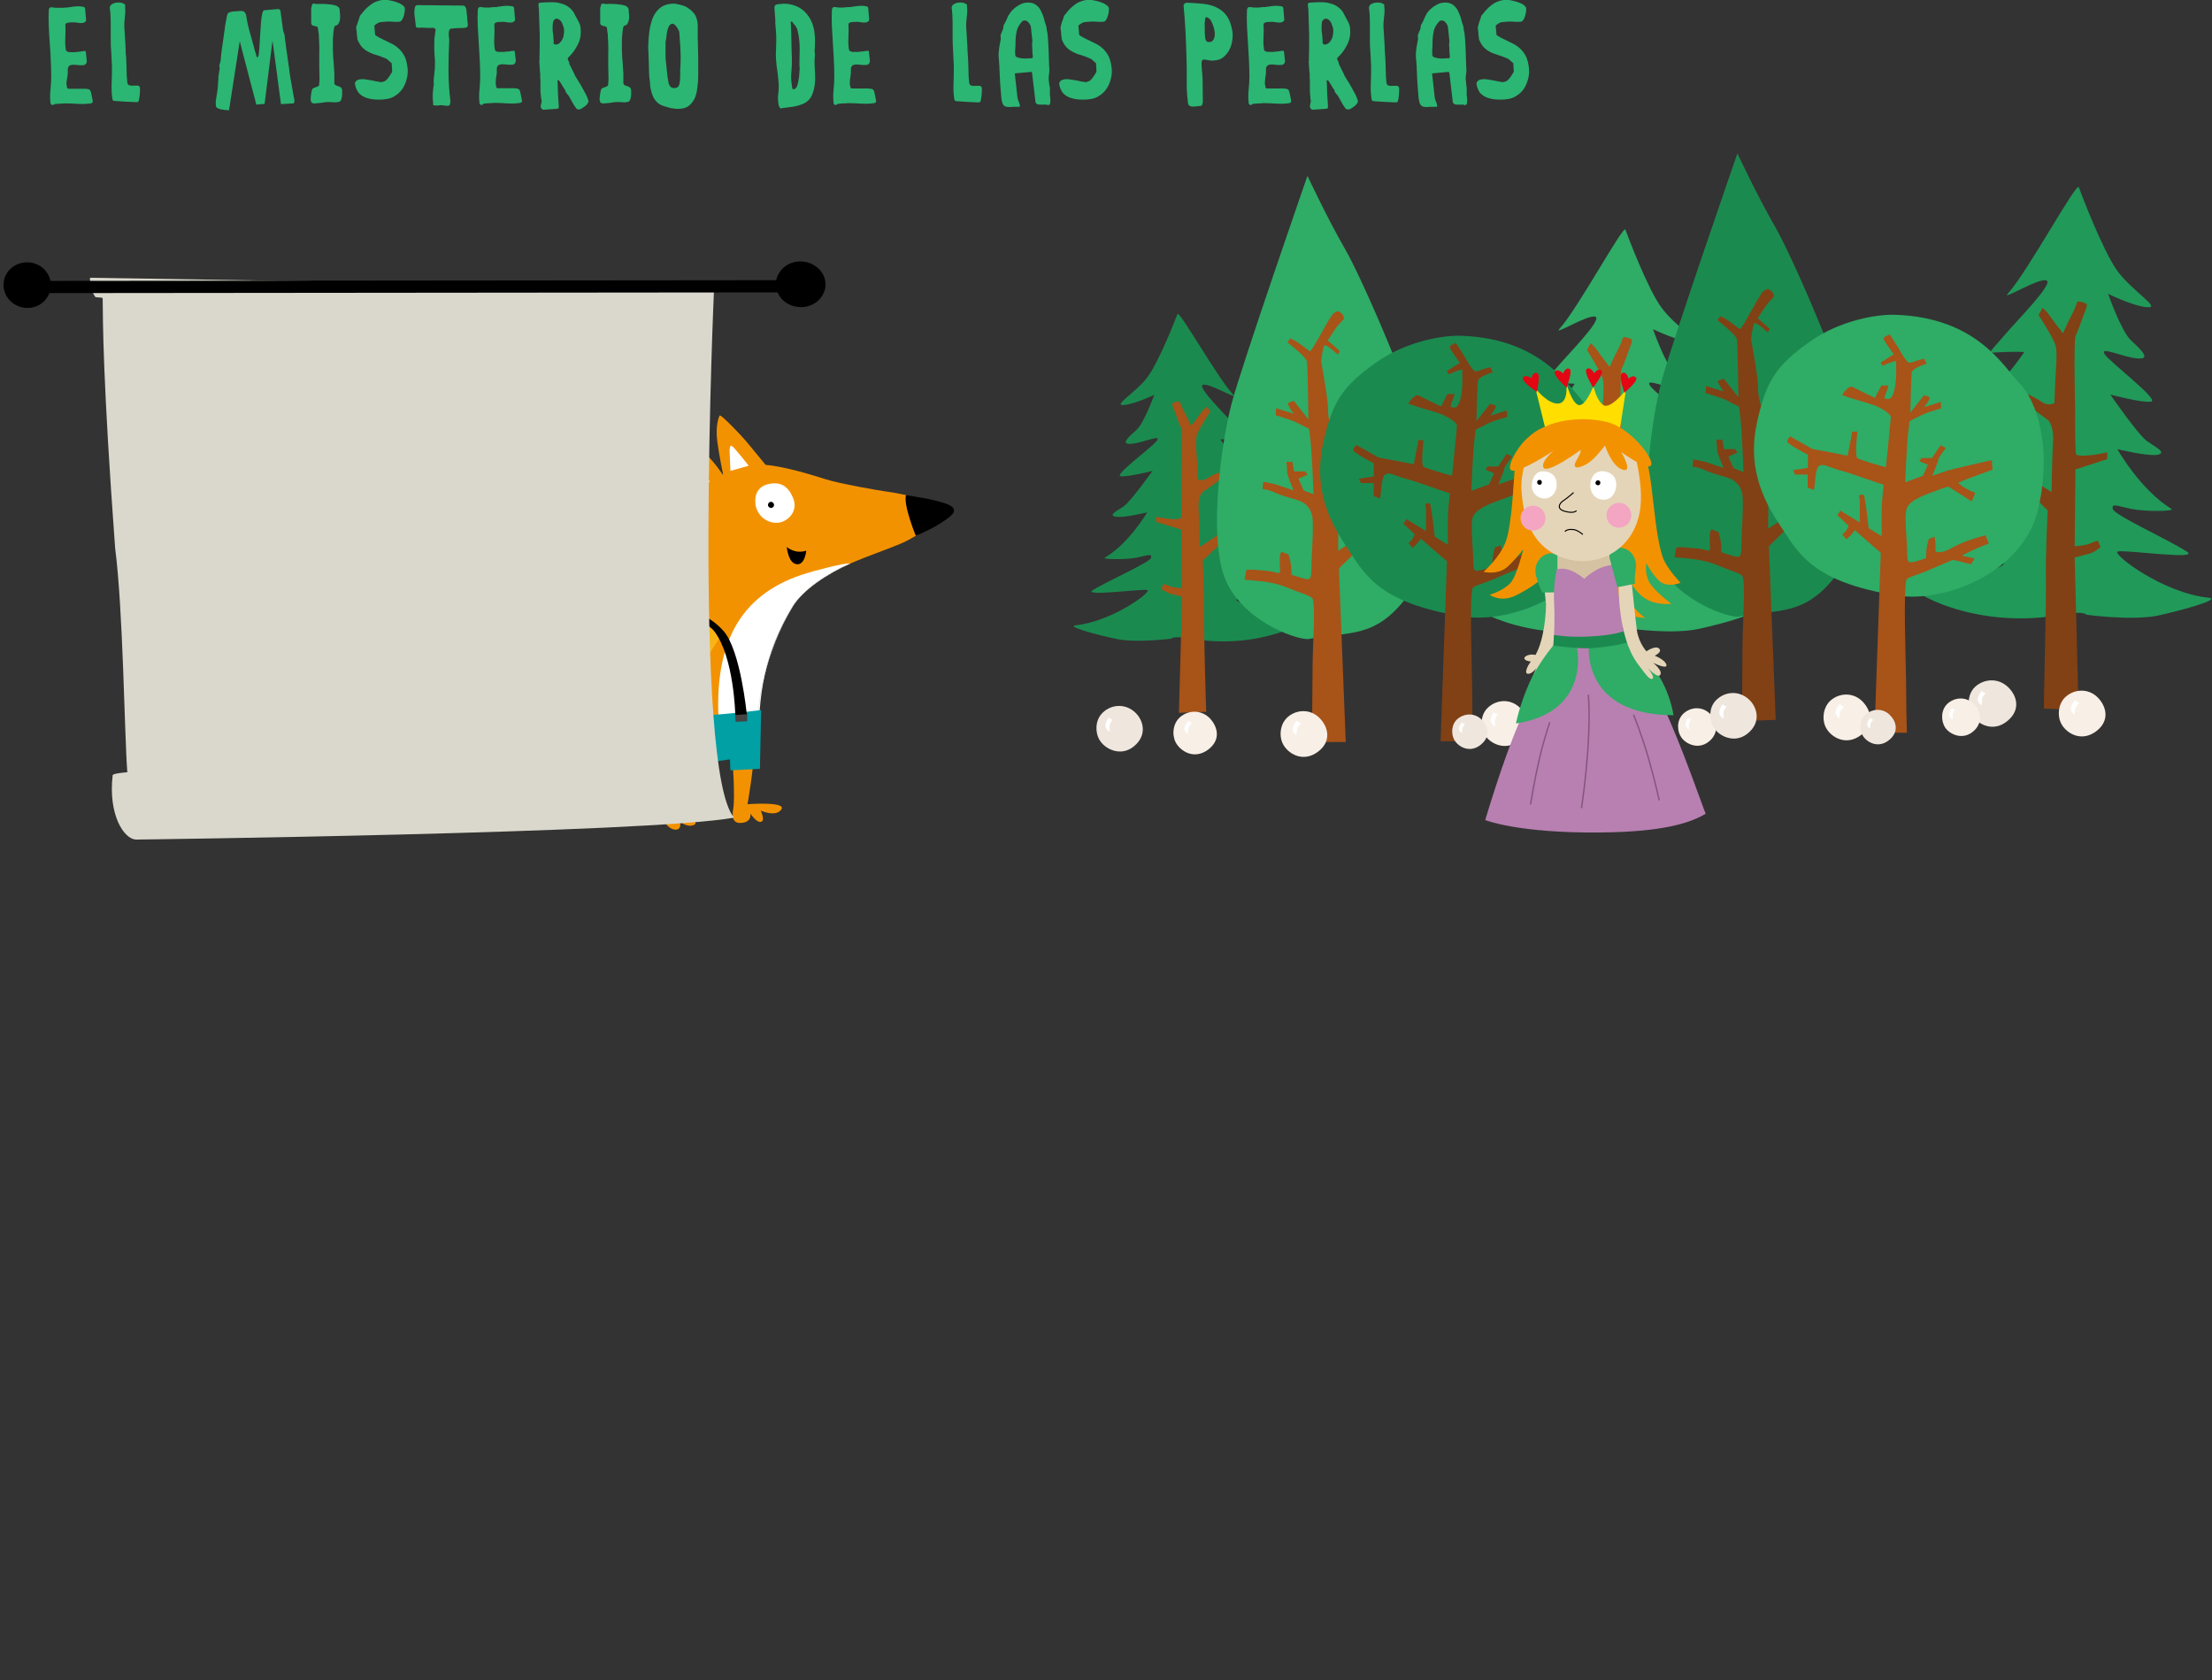 <?xml version="1.0" encoding="utf-8"?>
<!-- Generator: Adobe Illustrator 25.3.1, SVG Export Plug-In . SVG Version: 6.00 Build 0)  -->
<svg version="1.1" id="Layer_1" xmlns="http://www.w3.org/2000/svg" xmlns:xlink="http://www.w3.org/1999/xlink" x="0px" y="0px"
	 viewBox="0 0 907 689" style="enable-background:new 0 0 907 689;" xml:space="preserve">
<rect x="0" y="0" width="907" height="689" fill="#333333" stroke="none"/>
<style type="text/css">
	.st0{fill:#2BB673;}
	.st1{fill:#F39200;}
	.st2{fill:#FAB415;}
	.st3{fill:#FFFFFF;}
	.st4{fill:none;stroke:#DAD8CC;stroke-width:0.169;stroke-linecap:round;}
	.st5{fill:#00A0A4;}
	.st6{fill:#454444;}
	.st7{fill-rule:evenodd;clip-rule:evenodd;fill:#2FAC66;}
	.st8{fill:#A85318;}
	.st9{fill-rule:evenodd;clip-rule:evenodd;fill:#1B8A4F;}
	.st10{fill-rule:evenodd;clip-rule:evenodd;fill:#A85318;}
	.st11{fill:#1B8A4F;}
	.st12{fill:#814114;}
	.st13{fill:#F8EFE6;}
	.st14{fill:#EFE6DE;}
	.st15{fill-rule:evenodd;clip-rule:evenodd;fill:#219959;}
	.st16{fill-rule:evenodd;clip-rule:evenodd;fill:#814114;}
	.st17{fill:#2FAC66;}
	.st18{fill:#E4D5B8;}
	.st19{fill:#D5C2A2;}
	.st20{fill:#B780B1;}
	.st21{fill:none;stroke:#85557C;stroke-width:0.569;stroke-linecap:round;}
	.st22{fill:#FFDE00;}
	.st23{fill:#F3A5C2;}
	.st24{fill:none;stroke:#000000;stroke-width:0.432;stroke-linecap:round;}
	.st25{fill-rule:evenodd;clip-rule:evenodd;fill:#FFFFFF;}
	.st26{fill-rule:evenodd;clip-rule:evenodd;}
	.st27{fill:#E30613;}
	.st28{fill:#DAD8CC;}
</style>
<path class="st0" d="M21.4,43.1c-0.2-0.1-0.3-0.2-0.5-0.4c-0.2-0.1-0.2-0.3-0.2-0.5c-0.2-1.8-0.2-3.6,0-5.5c0.2-1.8,0.3-3.7,0.3-5.5
	c0-2.3-0.1-4.5-0.2-6.8c-0.1-2.3-0.2-4.6-0.4-6.8c-0.2-2.3-0.3-4.5-0.4-6.8c-0.1-2.3-0.1-4.5,0-6.7c0-0.2,0.1-0.5,0.2-0.7
	C20.4,3.2,20.6,3,20.8,3c0.4,0,0.8,0,1.3,0.1c0.5,0.1,0.9,0.1,1.3,0.1c0.2,0,0.4,0,0.8,0c0.4,0,0.8,0,1.3,0c0.5,0,0.9,0,1.3-0.1
	c0.4,0,0.7,0,0.8,0c0,0,0.2,0,0.5-0.1c0.3-0.1,0.5-0.1,0.8-0.1c0.3,0,0.6-0.1,0.8-0.1c0.3-0.1,0.4-0.1,0.5-0.1c0.2,0,0.6,0,1.1-0.1
	c0.5,0,1,0,1.5,0c0.5,0.1,1,0.1,1.4,0.2c0.4,0.1,0.6,0.3,0.7,0.7l0.4,4.7c0,0.3-0.1,0.6-0.4,0.8c-0.3,0.2-0.6,0.3-0.8,0.4
	c-0.7,0.1-1.5,0.1-2.3-0.1c-0.7-0.1-1.5-0.2-2.3-0.1c-0.2,0-0.4,0-0.7,0c-0.3,0-0.6,0.1-0.9,0.1c-0.3,0.1-0.6,0.2-0.8,0.3
	c-0.2,0.1-0.3,0.3-0.3,0.6c0.1,1.5,0.1,3.1,0,4.7c-0.1,1.6-0.1,3.2,0.1,4.7c0,0.2,0,0.4,0.1,0.7c0,0.3,0.2,0.5,0.3,0.7
	c0.2,0.1,0.4,0.2,0.7,0.3c0.3,0.1,0.6,0.1,1,0.1c0.3,0,0.7,0,0.9,0c0.3,0,0.5,0,0.7,0c0.2,0,0.4,0,0.8-0.1c0.4,0,0.8-0.1,1.3-0.1
	c0.5-0.1,0.9-0.1,1.3-0.2c0.4,0,0.7-0.1,0.8-0.1c0.1,0,0.2,0.1,0.3,0.2c0.1,0.1,0.1,0.2,0.1,0.3l0.4,3.7c0,0.3-0.1,0.7-0.3,1
	c-0.2,0.3-0.5,0.5-0.8,0.6c-0.8,0.1-1.7,0.1-2.5,0c-0.8-0.1-1.7-0.2-2.5-0.1c-0.5,0.1-0.9,0.2-1.1,0.4c-0.2,0.2-0.4,0.5-0.5,0.8
	c-0.1,0.3-0.1,0.6-0.1,1v1.2c0,0.1,0,0.4-0.1,0.8c0,0.4-0.1,0.9-0.2,1.4c-0.1,0.5-0.1,0.9-0.2,1.4c0,0.4-0.1,0.7-0.1,0.8
	c0.1,0,0.1,0.2,0.1,0.3c0,0.2,0,0.3,0.1,0.4c0,0.2,0,0.5,0.1,0.8c0.1,0.3,0.3,0.5,0.6,0.5h1.3h2h2h1.3c0.6,0,1.2,0.1,1.6,0.2
	c0.5,0.1,0.8,0.5,1,1.2c0,0.1,0,0.3,0.1,0.5c0.1,0.3,0.1,0.6,0.2,0.9c0.1,0.4,0.1,0.7,0.2,1.1c0.1,0.4,0.1,0.6,0.2,0.8v0.3
	c0.1,0.5-0.1,0.8-0.4,0.9c-0.3,0.1-0.7,0.2-1.1,0.2c-1.6,0.2-3.2,0.2-4.7,0.1c-1.6-0.1-3.2-0.2-4.7-0.2c-0.1,0-0.4,0-0.8,0
	c-0.5,0.1-0.7,0.1-0.8,0.1c-0.2,0-0.4,0-0.8,0c-0.4,0-0.8,0.1-1.2,0.1c-0.4,0-0.8,0.1-1.2,0.1C21.8,43.1,21.5,43.1,21.4,43.1z"/>
<path class="st0" d="M46,40c-0.3-2.1-0.3-4.3-0.2-6.5c0.1-2.2,0.1-4.4,0.1-6.5c-0.1-2-0.2-4-0.3-5.9c-0.2-1.9-0.2-3.9-0.2-5.9
	c0-2.2,0-4.2,0-6.1c0-1.9-0.1-3.9-0.4-6c0.1-0.6,0.4-1.1,0.9-1.4c0.5-0.3,1.1-0.5,1.6-0.6c0.6-0.1,1.3-0.1,2,0
	c0.7,0.1,1.3,0.4,1.8,0.8c0,0.1,0,0.2,0,0.5s0,0.4,0,0.4C51.4,4,51.4,5.5,51.2,7c-0.2,1.5-0.3,2.9-0.2,4.2c0,0.2,0,0.7,0.1,1.7
	c0.1,1,0.1,2.1,0.2,3.4c0.1,1.3,0.2,2.6,0.2,3.9s0.1,2.3,0.2,3.1c0.1,1.8,0.2,3.6,0.2,5.3c0,1.7,0.1,3.5,0.3,5.2
	c0.1,0.7,0.4,1.1,0.9,1.2c0.5,0.1,1.1,0.2,1.7,0.1c0.6,0,1.2,0,1.7,0c0.5,0.1,0.8,0.4,0.9,0.9c0,1.2,0,2.2-0.1,2.9
	c-0.1,0.7-0.2,1.4-0.3,2c-0.1,0.6-0.3,0.9-0.6,0.9c0,0-0.1,0.1-0.2,0.1h-0.2c-1.4-0.1-2.9-0.1-4.4-0.2c-1.5-0.1-3-0.2-4.5-0.3
	c-0.5,0-0.8-0.2-0.9-0.4C46.2,40.9,46.1,40.5,46,40z"/>
<path class="st0" d="M88.5,43.1c-0.1-1.1,0-2.1,0.2-3.2c0.2-1.1,0.4-2.1,0.5-3.2c0.1-0.7,0.2-1.5,0.2-2.3c0-0.7,0.1-1.5,0.2-2.3
	c0-0.1-0.1-0.1-0.1-0.2v-0.2l0.6-3.7c-0.2-0.6-0.2-1.2,0-1.8c0.2-0.6,0.4-1.2,0.4-1.7c0-0.4,0.1-1.1,0.2-2.2
	c0.1-1.1,0.3-2.3,0.5-3.7c0.2-1.4,0.4-2.8,0.6-4.3s0.4-2.9,0.6-4.2c0.2-1.3,0.4-2.4,0.6-3.3c0.2-0.9,0.4-1.4,0.6-1.5
	c0.6-0.3,1.2-0.5,1.9-0.6c0.7,0,1.4-0.1,2.1-0.1c0.4-0.1,0.8-0.1,1-0.1s0.7,0,1.2,0.1c0.5,0.3,0.8,0.8,1.1,1.5
	c0.3,2.1,0.7,4.1,1.2,5.9c0.5,1.9,1.1,3.8,1.6,5.8c0,0.1,0.1,0.3,0.2,0.6c0.1,0.4,0.2,0.7,0.3,1.2c0.1,0.4,0.2,0.8,0.3,1.2
	c0.1,0.4,0.2,0.6,0.2,0.6c0.1,0.2,0.2,0.5,0.3,0.9c0.1,0.5,0.2,0.8,0.3,1c0,0.1,0,0.1,0.1,0.1c0,0.1,0.1,0.1,0.1,0.1h0.1
	c0.2,0,0.4-0.5,0.5-1.4c0.1-0.9,0.3-2.2,0.3-3.6c0.1-1.4,0.2-3,0.3-4.6c0.1-1.7,0.2-3.2,0.3-4.6c0.1-1.4,0.3-2.6,0.5-3.6
	c0.2-0.9,0.5-1.5,0.8-1.5l5.9-0.5c0.1,0,0.3,0.1,0.5,0.3c0.2,0.2,0.3,0.3,0.3,0.5l1.1,8.1c0.1,0.3,0.2,0.6,0.3,0.9
	c0.1,0.3,0.2,0.7,0.3,0.9c0,0.4,0.1,1.1,0.2,2c0.1,0.9,0.3,1.9,0.4,3c0.2,1.1,0.3,2.3,0.5,3.5c0.2,1.2,0.3,2.4,0.5,3.5
	c0.2,1.1,0.3,2.1,0.4,3c0.1,0.9,0.2,1.5,0.3,1.9c0,0.4,0.1,1,0.3,1.9c0.2,0.9,0.3,1.9,0.5,2.9c0.2,1,0.4,2,0.5,2.9
	c0.2,0.9,0.3,1.5,0.4,1.9v0.2c0,0.2,0,0.4,0,0.7c-0.1,0.3-0.2,0.5-0.4,0.6l-5.1,0.3l-3.3-24.9l-0.2-1l-3.2,25.8l-3.4,0.3l-6.8-26
	L94,44.6c0,0.3-0.1,0.4,0,0.5c0,0.1-0.1,0.1-0.3,0.1c0,0-0.1,0-0.1,0c0,0,0,0-0.1,0h-0.1c-0.3-0.1-0.7-0.1-1.3-0.1
	c-0.5-0.1-1.1-0.2-1.7-0.3c-0.6-0.2-1.1-0.4-1.5-0.6C88.7,43.9,88.5,43.6,88.5,43.1z"/>
<path class="st0" d="M127.3,40.7c0-0.1,0-0.2,0.1-0.3c0-0.1,0-0.2,0-0.2c0-0.5,0.1-1.1,0.2-1.8c0.1-0.7,0.2-1.3,0.4-1.7
	c0.1-0.3,0.3-0.5,0.6-0.6c0.3-0.1,0.5-0.2,0.8-0.3c0.3-0.1,0.6-0.2,0.8-0.3c0.3-0.1,0.5-0.3,0.6-0.5c0,0,0.1-0.1,0.1-0.2
	c0-0.1,0-0.2,0-0.3c0-0.1,0-0.2,0-0.5c0-0.2,0-0.5,0.1-0.8c0-0.3,0-0.6,0-0.8V32c-0.1-3.1-0.1-6.1-0.1-9.1c0.1-3,0-6-0.2-9
	c0-0.1,0-0.2-0.1-0.5c0-0.2-0.1-0.5-0.1-0.7c0-0.3,0-0.5-0.1-0.7c0-0.2,0-0.4,0-0.5c-0.1-0.3-0.3-0.5-0.5-0.6
	c-0.3-0.1-0.6-0.2-0.9-0.2c-0.3-0.1-0.6-0.2-0.9-0.3c-0.3-0.2-0.4-0.5-0.5-0.9c0-0.1,0-0.1,0-0.1c0,0,0-0.1,0-0.1V8
	c0-0.5,0-1.1,0-1.7c0-0.6,0-1.2,0-1.7V3.3c0.1-0.3,0.2-0.7,0.3-1.1c0.1-0.5,0.3-0.7,0.6-0.8l0.1,0.1h0.1c0.6,0.1,1.4,0.2,2.4,0.1
	c1,0,2.1,0,3.1,0.1c1.1,0.1,2.1,0.2,2.9,0.4c0.9,0.2,1.6,0.6,1.9,1.1c0.2,0.2,0.3,0.6,0.3,1.1s0,0.9,0.1,1.1
	c0.1,1.6,0.1,2.7-0.2,3.4c-0.2,0.6-0.5,1.1-0.7,1.3c-0.3,0.2-0.6,0.4-0.9,0.4c-0.3,0.1-0.5,0.4-0.6,0.9c-0.3,1.6-0.4,3.2-0.5,4.7
	c0,1.6,0,3.2,0,4.7c0.1,1.6,0.1,3.2,0.3,4.7c0.1,1.6,0.2,3.1,0.3,4.7v0.6v1.1c0,0.4,0,0.7,0,1.1c0,0.3,0,0.5,0,0.6V34
	c0,0.5,0.2,0.7,0.5,0.9c0.3,0.2,0.6,0.3,1,0.4c0.4,0.1,0.7,0.3,1.1,0.5c0.3,0.2,0.5,0.6,0.6,1.2c0,0.3,0,0.6,0,1.2
	c0,0.5,0,1-0.1,1.5c-0.1,0.5-0.2,1-0.4,1.4c-0.2,0.4-0.5,0.6-1,0.7c-0.7,0.2-1.6,0.2-2.6,0.1s-1.8-0.1-2.6,0c-0.1,0-0.4,0-0.8,0.1
	c-0.4,0.1-0.9,0.1-1.4,0.2c-0.5,0.1-0.9,0.1-1.4,0.1c-0.4,0.1-0.7,0.1-0.8,0.1c-0.5,0.1-1-0.1-1.5-0.3
	C127.7,41.8,127.4,41.3,127.3,40.7z"/>
<path class="st0" d="M145.5,34.1c0.3-0.7,0.7-1.2,1.4-1.4s1.5-0.3,2.5-0.2c0.9,0.1,2,0.3,3.2,0.5c1.2,0.3,2.4,0.5,3.7,0.7
	c0.5-0.1,1-0.2,1.4-0.4c0.4-0.2,0.8-0.5,1.1-0.9c0.3-0.4,0.7-0.8,0.9-1.2c0.3-0.5,0.6-0.9,0.9-1.4c0-0.1,0.1-0.1,0.1-0.3
	c0-0.1,0.1-0.2,0.1-0.3l-0.2-3.3c-0.1,0-0.3-0.2-0.7-0.6c-0.4-0.3-0.7-0.6-0.9-0.8c-0.1-0.1-0.2-0.2-0.4-0.3
	c-0.2-0.1-0.4-0.2-0.4-0.2c-1.3-0.6-2.5-1-3.7-1.4c-1.2-0.3-2.2-0.7-3.2-1.2s-1.9-1.1-2.7-1.9c-0.8-0.8-1.5-2-2.1-3.5
	c0-0.1,0-0.3,0-0.5c0-0.2-0.1-0.5-0.1-0.7c0-0.3-0.1-0.5-0.1-0.7c0-0.2,0-0.4,0-0.4c0-0.5-0.1-1.1-0.2-1.7c-0.1-0.6,0-1.2,0.2-1.7
	c0.1-0.1,0.2-0.4,0.3-0.8c0.1-0.4,0.3-0.8,0.4-1.2c0.2-0.4,0.3-0.8,0.4-1.2c0.1-0.4,0.2-0.6,0.3-0.8V6.4c0.2-0.3,0.4-0.6,0.6-0.8
	c0.2-0.2,0.4-0.4,0.5-0.6c0.2-0.2,0.3-0.4,0.4-0.5c1.2-1.4,2.5-2.4,3.7-3.2c1.2-0.7,2.7-1.2,4.5-1.4c0.5,0,1.2,0,2.2,0.2
	c0.9,0.2,1.9,0.4,2.8,0.7c0.9,0.3,1.8,0.7,2.5,1.2c0.7,0.5,1.1,1,1.1,1.6c0,0.3,0,0.8-0.1,1.4c-0.1,0.6-0.2,1.1-0.4,1.7
	c-0.2,0.6-0.4,1.1-0.7,1.5c-0.3,0.4-0.6,0.7-1,0.7c-1,0.1-1.9,0.1-2.9,0c-1-0.1-1.9-0.1-2.9,0c-0.2,0-0.6,0.1-1.2,0.1
	c-0.6,0.1-1,0.1-1.2,0.1c-0.1,0.1-0.3,0.2-0.5,0.3c-0.3,0.1-0.5,0.2-0.7,0.4c-0.3,0.2-0.5,0.3-0.6,0.4c-0.2,0.2-0.3,0.3-0.3,0.5
	l0.3,3.4c0,0.2,0.1,0.4,0.4,0.5c0.2,0.2,0.5,0.3,0.8,0.5c0.3,0.2,0.6,0.3,0.9,0.5c0.3,0.1,0.5,0.2,0.6,0.3c1.5,0.7,2.9,1.4,4.1,2
	c1.2,0.6,2.3,1.4,3.2,2.3c0.9,0.9,1.6,1.9,2.2,3.1c0.5,1.2,0.9,2.7,1.1,4.4c0.2,1.5,0.1,3.1-0.3,4.6c-0.4,1.5-0.9,2.8-1.7,4
	c-0.8,1.2-1.8,2.2-3.1,3c-1.2,0.8-2.6,1.3-4.2,1.4c-1.3,0.2-2.7,0.2-4.1,0.1c-1.4-0.1-2.7-0.4-3.8-0.8c-1.2-0.5-2.1-1.1-2.9-2
	C146.1,36.7,145.7,35.6,145.5,34.1z"/>
<path class="st0" d="M177.6,43c0-0.2,0-0.5,0-0.9c-0.1-0.5-0.1-0.8-0.1-0.9c-0.1-1.2-0.1-2.3,0-3.4c0.1-1.1,0.2-2.2,0.4-3.4
	c0-0.1,0-0.2,0-0.3c0-0.1-0.1-0.2-0.1-0.3c0-0.9,0.1-1.9,0.2-2.8c0.1-0.9,0.2-1.8,0.3-2.8c0.1-1.8,0.1-3.5-0.1-5.2
	c-0.1-1.7-0.2-3.4-0.1-5.1c0-0.2,0-0.4,0-0.7c0-0.3,0-0.6,0-0.9c0-0.3,0-0.6,0.1-0.8c0-0.3,0-0.4,0-0.5c0-0.1,0-0.3,0.1-0.5
	s0.1-0.5,0.1-0.8c0-0.3,0.1-0.5,0.1-0.8c0.1-0.3,0.1-0.4,0.1-0.5v-0.1c0-0.3-0.1-0.5-0.3-0.6c-0.2-0.1-0.4-0.2-0.6-0.3
	c-1.1,0.1-2.2,0.1-3.2,0c-1-0.1-2.1-0.1-3.2,0c-0.3-0.1-0.6-0.2-0.8-0.4c0-0.2,0-0.5-0.1-1.1c0-0.5-0.1-0.8-0.1-1
	c0-0.3-0.1-0.9-0.2-1.6c-0.1-0.7-0.2-1.4-0.2-2.2c0-0.7,0.1-1.4,0.2-2s0.5-0.9,0.9-1h0.2l18.8,0.2c0.3,0,0.5,0.1,0.6,0.3
	c0.2,0.2,0.3,0.4,0.4,0.6c0.1,0.2,0.2,0.5,0.2,0.7c0,0.3,0.1,0.4,0.1,0.6c0,0.1,0,0.2,0,0.4c0,0.2,0.1,0.5,0.1,0.8
	c0,0.3,0.1,0.6,0.1,0.9c0,0.3,0.1,0.6,0.1,0.8c0,0.1,0,0.3,0,0.6c0,0.3,0,0.6,0.1,0.9c0,0.3,0,0.6,0.1,0.9c0,0.3,0,0.5,0,0.6
	c0,0.2-0.1,0.4-0.2,0.6c-0.1,0.2-0.3,0.3-0.5,0.3c-0.9,0.2-1.9,0.2-2.8,0.2c-0.9,0-1.9,0.1-2.8,0.2c-0.2,0.1-0.4,0.1-0.5,0
	c-0.2,0-0.3,0.1-0.5,0.3c-0.2,0.3-0.4,0.6-0.4,0.9c-0.1,0.4-0.1,0.8-0.1,1.2c0,0.4,0,0.8,0.1,1.2s0.1,0.7,0.1,1.1
	c-0.2,4.2-0.3,8.4-0.3,12.7c0,4.2,0.3,8.4,0.8,12.5c0,0.3-0.1,0.7-0.2,1.1c-0.1,0.4-0.4,0.7-0.8,0.7h-0.1c-0.1,0-0.2,0-0.5,0
	c-0.2,0-0.5-0.1-0.8-0.1c-0.3-0.1-0.5-0.1-0.8-0.1h-0.4c-0.2-0.1-0.5-0.1-0.9,0c-0.4,0-0.7,0.1-1.1,0.1c-0.4,0-0.7-0.1-1-0.1
	C178,43.4,177.8,43.2,177.6,43z"/>
<path class="st0" d="M197.3,43.1c-0.2-0.1-0.3-0.2-0.5-0.4c-0.2-0.1-0.2-0.3-0.2-0.5c-0.2-1.8-0.2-3.6,0-5.5
	c0.2-1.8,0.3-3.7,0.3-5.5c0-2.3-0.1-4.5-0.2-6.8c-0.1-2.3-0.3-4.5-0.4-6.8c-0.1-2.3-0.3-4.5-0.4-6.8c-0.1-2.3-0.1-4.5,0-6.7
	c0-0.2,0.1-0.5,0.2-0.7c0.1-0.3,0.3-0.4,0.6-0.5c0.4,0,0.8,0,1.3,0.1c0.5,0.1,0.9,0.1,1.3,0.1c0.2,0,0.4,0,0.8,0
	c0.4,0,0.8,0,1.3-0.1c0.5,0,0.9-0.1,1.3-0.1c0.4,0,0.7,0,0.8,0c0,0,0.2,0,0.5-0.1c0.3-0.1,0.5-0.1,0.8-0.1c0.3,0,0.6-0.1,0.8-0.1
	c0.3-0.1,0.4-0.1,0.5-0.1c0.2,0,0.6,0,1.1-0.1c0.5,0,1,0,1.5,0c0.5,0.1,1,0.1,1.4,0.2c0.4,0.1,0.6,0.3,0.7,0.7l0.4,4.7
	c0,0.3-0.1,0.6-0.4,0.8c-0.3,0.2-0.6,0.3-0.8,0.4c-0.7,0.1-1.5,0.1-2.3-0.1c-0.7-0.1-1.5-0.2-2.3-0.1c-0.2,0-0.4,0-0.7,0
	c-0.3,0-0.6,0-0.9,0.1c-0.3,0.1-0.6,0.2-0.8,0.3c-0.2,0.2-0.3,0.4-0.3,0.7c0.1,1.5,0.1,3.1,0,4.7c-0.1,1.6-0.1,3.2,0.1,4.7
	c0,0.2,0,0.4,0.1,0.7c0,0.3,0.2,0.5,0.3,0.7c0.2,0.1,0.4,0.2,0.7,0.3c0.3,0.1,0.6,0.1,1,0.1c0.3,0,0.7,0,0.9,0c0.3,0,0.5,0,0.7,0
	c0.2,0,0.4,0,0.8-0.1c0.4,0,0.8-0.1,1.3-0.1c0.5-0.1,0.9-0.1,1.3-0.2c0.4,0,0.7-0.1,0.8-0.1c0.1,0,0.2,0.1,0.3,0.2
	c0.1,0.1,0.1,0.2,0.1,0.3l0.4,3.6c0,0.3-0.1,0.7-0.3,1c-0.2,0.3-0.5,0.5-0.8,0.6c-0.8,0.1-1.7,0.1-2.5,0c-0.8-0.1-1.7-0.2-2.5-0.1
	c-0.5,0.1-0.9,0.2-1.1,0.4c-0.2,0.2-0.4,0.5-0.5,0.8c-0.1,0.3-0.1,0.6-0.1,1v1.2c0,0.1,0,0.4-0.1,0.8c0,0.4-0.1,0.9-0.2,1.4
	c-0.1,0.5-0.1,0.9-0.1,1.4c0,0.4-0.1,0.7-0.1,0.8c0.1,0,0.1,0.2,0.1,0.3c0,0.2,0,0.3,0.1,0.4c0,0.2,0,0.5,0.1,0.8
	c0.1,0.3,0.3,0.5,0.6,0.5h1.3h2h2h1.3c0.6,0,1.2,0.1,1.6,0.2c0.5,0.1,0.8,0.5,1,1.2c0,0.1,0,0.3,0.1,0.5c0.1,0.3,0.1,0.6,0.2,0.9
	c0.1,0.4,0.1,0.7,0.2,1.1c0.1,0.4,0.1,0.6,0.2,0.8v0.3c0.1,0.5-0.1,0.8-0.4,0.9c-0.3,0.1-0.7,0.2-1.1,0.2c-1.6,0.2-3.2,0.2-4.7,0.1
	c-1.6-0.1-3.2-0.2-4.7-0.2c-0.1,0-0.4,0-0.8,0c-0.5,0.1-0.7,0.1-0.8,0.1c-0.2,0-0.4,0-0.8,0c-0.4,0-0.8,0.1-1.2,0.1
	c-0.4,0-0.8,0.1-1.2,0.1C197.7,43.1,197.4,43.1,197.3,43.1z"/>
<path class="st0" d="M236.3,44.5c-0.7-1-1.3-1.9-1.7-2.7c-0.4-0.8-0.9-1.6-1.4-2.5c-0.1-0.1-0.2-0.3-0.4-0.5
	c-0.2-0.2-0.4-0.4-0.5-0.6c-0.2-0.2-0.3-0.4-0.4-0.6c-0.1-0.2-0.1-0.4-0.1-0.6c-0.5-0.6-0.9-1.3-1.3-2c-0.4-0.7-0.8-1.3-1.3-2h-0.1
	c0,0-0.1,0-0.1-0.1c-0.3-0.1-0.5,0.1-0.4,0.5c0,0.4,0.1,1.1,0.1,2c0,1,0.1,2,0.1,3.1c0.1,1.1,0.1,2.2,0.2,3.2c0.1,1,0.1,1.7,0.1,2.1
	l0.1,0.2c-0.1,0.1-0.2,0.3-0.3,0.4c-0.2,0.2-0.3,0.2-0.3,0.2l-5.7,0.4c-0.3,0-0.6-0.1-0.8-0.4c-0.2-0.3-0.4-0.6-0.4-0.9
	c0-0.1,0-0.1,0-0.1c0,0,0-0.1,0-0.1v-0.2c0-0.1,0-0.1,0.1-0.3c0-0.2,0.1-0.4,0.1-0.5c0-0.2,0.1-0.4,0.1-0.5c0-0.2,0.1-0.2,0.1-0.3
	c0-0.1,0-0.4-0.1-0.8c-0.1-0.4-0.1-0.8-0.2-1.2c0-0.4-0.1-0.8-0.1-1.2c0-0.4-0.1-0.6-0.1-0.7v-1.4c0-0.7,0-1.5,0-2.3
	c0-0.8,0-1.6-0.1-2.3c0-0.7,0-1.2,0-1.4c0-0.2,0-0.5-0.1-1c0-0.5-0.1-1-0.1-1.6c0-0.6-0.1-1.1-0.1-1.6c0-0.5-0.1-0.8-0.1-1
	c0-0.1,0.1-0.2,0.1-0.5V24c0.1-3.3,0.1-6.5,0.1-9.7c-0.1-3.2-0.2-6.4-0.3-9.6c0-0.1,0-0.3,0-0.6c0-0.3-0.1-0.6-0.1-0.9
	c0-0.3-0.1-0.7-0.1-1c0-0.3,0-0.5,0-0.6c0.1-0.2,0.2-0.4,0.3-0.4c0.1,0,0.3-0.1,0.4-0.1c1.5-0.1,3-0.2,4.4-0.2c1.4,0,2.8,0.1,4,0.5
	c1.3,0.3,2.4,0.8,3.4,1.6c1,0.7,1.9,1.8,2.5,3.2c0.5,1,1,1.9,1.5,2.8c0.5,0.9,0.8,1.9,0.8,3c0.2,2.3-0.2,4.4-1.2,6.3
	c-0.9,1.9-2.2,3.7-3.9,5.3c-0.2,0.2-0.2,0.4-0.2,0.6c0.1,0.3,0.2,0.7,0.4,1c0.2,0.3,0.3,0.6,0.2,0.9l2.3,4.6v0.2l2.3,3.7
	c0,0.1,0.2,0.4,0.5,0.9c0.3,0.6,0.7,1.2,1.1,2c0.4,0.7,0.8,1.5,1.1,2.2c0.3,0.7,0.5,1.3,0.6,1.7c0,0.3-0.1,0.7-0.4,1.1
	c-0.3,0.4-0.6,0.8-1.1,1.1c-0.4,0.3-0.8,0.6-1.3,0.9c-0.5,0.3-0.8,0.4-1.2,0.4C237,44.9,236.6,44.8,236.3,44.5z M226.9,17.7
	c0.2,0.2,0.3,0.3,0.4,0.4c0.1,0.1,0.3,0.2,0.5,0.2c0.7-0.1,1.4-0.3,1.8-0.8c0.5-0.5,0.8-1,1.1-1.6c0.3-0.6,0.4-1.3,0.5-1.9
	s0.1-1.3,0.1-1.7c0-0.4-0.1-0.8-0.3-1.4c-0.2-0.5-0.4-1.1-0.6-1.6c-0.3-0.5-0.6-0.9-1-1.2c-0.4-0.3-0.9-0.5-1.4-0.4
	c-0.4,0-0.7,0.3-0.9,0.6c-0.2,0.4-0.4,0.8-0.4,1.3c-0.1,0.5-0.1,1-0.1,1.4v1c0,0.1,0,0.2,0,0.4c0,0.2,0,0.5,0.1,0.8
	c0,0.3,0,0.6,0.1,0.9c0,0.3,0.1,0.6,0.1,0.8c0,0.1,0,0.3,0,0.6c0,0.3,0.1,0.6,0.1,0.9c0,0.3,0,0.6,0.1,0.9
	C226.9,17.4,226.9,17.6,226.9,17.7z"/>
<path class="st0" d="M245.8,40.7c0-0.1,0-0.2,0.1-0.3c0-0.1,0-0.2,0-0.2c0-0.5,0.1-1.1,0.2-1.8c0.1-0.7,0.2-1.3,0.4-1.7
	c0.1-0.3,0.3-0.5,0.6-0.6c0.3-0.1,0.5-0.2,0.8-0.3c0.3-0.1,0.6-0.2,0.8-0.3c0.3-0.1,0.5-0.3,0.6-0.5c0,0,0.1-0.1,0.1-0.2
	c0-0.1,0-0.2,0-0.3c0-0.1,0-0.2,0-0.5c0-0.2,0-0.5,0.1-0.8c0-0.3,0-0.6,0-0.8V32c-0.1-3.1-0.1-6.1-0.1-9.1c0.1-3,0-6-0.2-9
	c0-0.1,0-0.2-0.1-0.5c0-0.2-0.1-0.5-0.1-0.7c0-0.3,0-0.5-0.1-0.7c0-0.2,0-0.4,0-0.5c-0.1-0.3-0.3-0.5-0.5-0.6
	c-0.3-0.1-0.6-0.2-0.9-0.2c-0.3-0.1-0.6-0.2-0.9-0.3c-0.3-0.2-0.4-0.5-0.5-0.9c0-0.1,0-0.1,0-0.1c0,0,0-0.1,0-0.1V8
	c0-0.5,0-1.1,0-1.7s0-1.2,0-1.7V3.3c0.1-0.3,0.2-0.7,0.3-1.1c0.1-0.5,0.3-0.7,0.6-0.8l0.1,0.1h0.1c0.6,0.1,1.4,0.2,2.4,0.1
	c1,0,2.1,0,3.1,0.1c1.1,0.1,2,0.2,2.9,0.4s1.6,0.6,1.9,1.1c0.2,0.2,0.3,0.6,0.3,1.1s0,0.9,0.1,1.1c0.1,1.6,0.1,2.7-0.2,3.4
	c-0.2,0.6-0.5,1.1-0.7,1.3c-0.3,0.2-0.6,0.4-0.9,0.4c-0.3,0.1-0.5,0.4-0.6,0.9c-0.3,1.6-0.4,3.2-0.5,4.7c0,1.6,0,3.2,0,4.7
	c0.1,1.6,0.1,3.2,0.3,4.7c0.1,1.6,0.2,3.1,0.3,4.7v0.6v1.1c0,0.4,0,0.7,0,1.1c0,0.3,0,0.5,0,0.6V34c0,0.5,0.2,0.7,0.5,0.9
	c0.3,0.2,0.6,0.3,1,0.4s0.7,0.3,1.1,0.5c0.3,0.2,0.5,0.6,0.6,1.2c0,0.3,0,0.6,0,1.2c0,0.5,0,1-0.1,1.5c-0.1,0.5-0.2,1-0.4,1.4
	c-0.2,0.4-0.5,0.6-1,0.7c-0.7,0.2-1.6,0.2-2.6,0.1c-0.9-0.1-1.8-0.1-2.6,0c-0.1,0-0.4,0-0.8,0.1c-0.4,0.1-0.9,0.1-1.4,0.2
	c-0.5,0.1-0.9,0.1-1.4,0.1c-0.4,0.1-0.7,0.1-0.8,0.1c-0.5,0.1-1-0.1-1.5-0.3C246.2,41.8,245.9,41.3,245.8,40.7z"/>
<path class="st0" d="M266.5,33.6c0-0.2-0.1-0.4-0.1-0.6c0-0.3,0-0.5-0.1-0.8c0-0.3,0-0.5-0.1-0.7c0-0.2,0-0.4,0-0.4
	c0-0.7-0.1-1.6-0.1-2.8c0-1.2-0.1-2.3-0.1-3.4c0-1.1-0.1-2.1-0.1-3c0-0.9-0.1-1.4-0.1-1.5c0-1.1,0-2.4,0.1-3.7
	c0.1-1.3,0.2-2.7,0.4-4.1c0.2-1.4,0.5-2.7,0.9-4c0.4-1.3,1-2.5,1.7-3.5c0.7-1,1.6-1.8,2.7-2.5c1.1-0.6,2.5-1,4-1.1h1.1
	c1.1,0.2,2.1,0.4,3.1,0.7c1,0.3,1.9,0.7,2.6,1.3c0.8,0.5,1.5,1.2,2.1,1.9s1,1.7,1.3,2.7c0,0.2,0.1,0.5,0.2,1.1
	c0.1,0.6,0.1,1,0.1,1.2c0,0.3,0,0.7,0,1.3c0,0.6,0,0.9,0,1c0,0.4,0,1.2,0,2.5c0,1.3,0.1,2.6,0.1,4.1c0,1.5,0.1,2.9,0.1,4.3
	c0,1.4,0,2.5,0,3.1c0,0.9,0,2,0,3.2c0,1.2,0,2.5-0.1,3.8c-0.1,1.3-0.3,2.6-0.5,3.9c-0.3,1.3-0.6,2.4-1.2,3.4c-0.6,1-1.3,1.8-2.2,2.5
	s-2.1,1-3.4,1.1c-1.2,0.1-2.3,0-3.4-0.2c-1.1-0.2-2.2-0.5-3.3-0.9c-1.1-0.3-2.1-0.9-2.8-1.6c-0.7-0.7-1.3-1.5-1.7-2.5
	c-0.4-0.9-0.7-1.9-0.9-3C266.6,35.6,266.5,34.6,266.5,33.6z M274,33.2c0.1,0.8,0.3,1.5,0.7,2.1c0.4,0.6,1.1,0.9,1.9,0.8
	c0.6,0,1.1-0.2,1.4-0.5c0.3-0.3,0.5-0.7,0.6-1.2s0.2-1,0.2-1.5c0-0.5,0.1-1,0.1-1.5V31c0-0.3,0-0.5,0-0.8c0-0.3,0-0.5,0-0.8V29
	c0.1-1.9,0.2-3.7,0.2-5.3c0-1.6-0.1-3.4-0.2-5.3c0-0.2,0-0.6-0.1-1.1c0-0.5-0.1-1.1-0.1-1.6c0-0.6-0.1-1.1-0.1-1.6
	c0-0.5-0.1-0.9-0.1-1.1c-0.1-0.2-0.2-0.5-0.4-0.9c-0.2-0.4-0.4-0.8-0.7-1.1c-0.3-0.4-0.5-0.7-0.8-0.9c-0.3-0.3-0.6-0.4-0.9-0.4
	c-0.4,0.1-0.7,0.2-1,0.5c-0.3,0.3-0.5,0.7-0.7,1.2c-0.2,0.5-0.3,0.9-0.4,1.4c-0.1,0.5-0.2,0.8-0.2,1.2c0,0.1-0.1,0.3-0.1,0.6
	c0,0.3-0.1,0.6-0.1,1c-0.1,0.4-0.1,0.7-0.2,1.1c-0.1,0.3-0.1,0.5-0.1,0.6v0.8v1.5c0,0.6,0,1.1,0,1.7c0,0.5,0,1,0,1.3v0.5
	c0,0.1,0,0.1,0,0.2c0,0.1,0,0.1,0,0.2v0.2c0,0.4,0.1,1,0.2,2c0.1,0.9,0.2,1.9,0.3,2.9c0.1,1,0.2,2,0.3,2.9
	C273.9,32.2,273.9,32.8,274,33.2z"/>
<path class="st0" d="M319.5,43.6c-0.1,0-0.1-0.2-0.2-0.5c-0.1-0.3-0.1-0.5-0.1-0.5c-0.2-1.4-0.3-2.7-0.1-4c0.2-1.3,0.2-2.7,0.2-4
	c-0.1-1.7-0.3-3.4-0.5-5.1c-0.3-1.7-0.5-3.4-0.6-5.1c-0.1-1.3-0.1-2.6,0-3.8c0-1.2,0.1-2.5,0.1-3.8c0-1.2,0-2.4-0.1-3.6
	c-0.1-1.2-0.2-2.4-0.3-3.6V9.3V8.7V8.1V7.7c-0.1-0.2-0.1-0.5-0.1-0.9c0-0.5-0.1-0.9-0.1-1.4c0-0.5-0.1-1-0.1-1.4
	c0-0.5-0.1-0.8-0.1-0.9c0.1-0.3,0.2-0.5,0.2-0.7c0.1-0.2,0.2-0.3,0.4-0.4c0.1-0.1,0.3-0.1,0.6-0.2c0.4-0.1,0.6-0.1,0.7-0.1
	c2.1-0.3,3.9-0.2,5.6,0.3c1.7,0.5,3.1,1.2,4.3,2.2c1.2,1,2.2,2.3,3,3.7c0.8,1.5,1.3,3.1,1.6,4.9c0.2,1.4,0.3,2.8,0.3,4.2
	s-0.1,2.8-0.2,4.2c0.2,0.7,0.2,1.5,0.1,2.2c-0.1,0.7-0.1,1.5-0.1,2.2c0,1.2,0.1,2.6,0.2,4.2c0.1,1.6,0.1,3.2-0.1,4.8
	c-0.2,1.6-0.6,3.1-1.2,4.5c-0.6,1.4-1.6,2.4-3,3.2c-1.4,0.7-2.8,1.1-4.3,1.4c-1.5,0.2-3,0.4-4.5,0.6c-0.1,0-0.3,0-0.5,0.1
	c-0.3,0-0.5,0.1-0.5,0.1c-0.1-0.1-0.2-0.2-0.3-0.3C319.6,43.9,319.5,43.8,319.5,43.6z M324.8,36.2c0.2,0.3,0.4,0.4,0.7,0.4
	c0.4,0,0.7-0.3,1-0.7c0.3-0.4,0.4-0.9,0.6-1.4c0.1-0.5,0.2-1,0.3-1.5c0.1-0.5,0.1-0.9,0.2-1.2c0-0.3,0.1-0.6,0.1-1.1
	s0.1-0.9,0.1-1.4c0-0.4,0.1-0.8,0.1-1.1c0-0.3,0-0.5,0-0.5l-0.1-0.5c0-2.1,0-4.2,0.1-6.4c0-2.2-0.1-4.4-0.5-6.5
	c-0.2-1.1-0.4-1.9-0.6-2.6c-0.3-0.6-0.8-1.4-1.6-2.2c-0.1-0.2-0.2-0.3-0.3-0.5c-0.1-0.1-0.3-0.2-0.5-0.1c-0.2,0.1-0.3,0.2-0.2,0.5
	c0.1,0.3,0.1,0.4,0.1,0.5c0.1,2.3,0.2,4.6,0.2,6.9c0,2.3,0.1,4.6,0.2,6.9c0,1.9,0,3.8-0.2,5.7c-0.2,1.9-0.1,3.8,0.2,5.7
	c0,0.1,0,0.3,0.1,0.5C324.8,35.9,324.8,36.1,324.8,36.2z"/>
<path class="st0" d="M342.5,43.1c-0.2-0.1-0.3-0.2-0.5-0.4c-0.2-0.1-0.2-0.3-0.2-0.5c-0.2-1.8-0.2-3.6,0-5.5
	c0.2-1.8,0.3-3.7,0.3-5.5c0-2.3-0.1-4.5-0.2-6.8c-0.1-2.3-0.3-4.5-0.4-6.8c-0.1-2.3-0.3-4.5-0.4-6.8c-0.1-2.3-0.1-4.5,0-6.7
	c0-0.2,0.1-0.5,0.2-0.7c0.1-0.3,0.3-0.4,0.6-0.5c0.4,0,0.8,0,1.3,0.1c0.5,0.1,0.9,0.1,1.3,0.1c0.2,0,0.4,0,0.8,0
	c0.4,0,0.8,0,1.3-0.1c0.5,0,0.9-0.1,1.3-0.1c0.4,0,0.7,0,0.8,0c0,0,0.2,0,0.5-0.1c0.3-0.1,0.5-0.1,0.8-0.1c0.3,0,0.6-0.1,0.8-0.1
	c0.3-0.1,0.4-0.1,0.5-0.1c0.2,0,0.6,0,1.1-0.1c0.5,0,1,0,1.5,0c0.5,0.1,1,0.1,1.4,0.2c0.4,0.1,0.6,0.3,0.7,0.7l0.4,4.7
	c0,0.3-0.1,0.6-0.4,0.8c-0.3,0.2-0.6,0.3-0.8,0.4c-0.7,0.1-1.5,0.1-2.3-0.1c-0.7-0.1-1.5-0.2-2.3-0.1c-0.2,0-0.4,0-0.7,0
	c-0.3,0-0.6,0.1-0.9,0.1c-0.3,0.1-0.6,0.2-0.8,0.3c-0.2,0.2-0.3,0.4-0.3,0.7c0.1,1.5,0.1,3.1,0,4.7c-0.1,1.6-0.1,3.2,0.1,4.7
	c0,0.2,0,0.4,0.1,0.7c0,0.3,0.2,0.5,0.3,0.7c0.2,0.1,0.4,0.2,0.7,0.3c0.3,0.1,0.6,0.1,1,0.1c0.3,0,0.7,0,0.9,0c0.3,0,0.5,0,0.7,0
	c0.2,0,0.4,0,0.8-0.1c0.4,0,0.8-0.1,1.3-0.1c0.5-0.1,0.9-0.1,1.3-0.2c0.4,0,0.7-0.1,0.8-0.1c0.1,0,0.2,0.1,0.3,0.2
	c0.1,0.1,0.1,0.2,0.1,0.3l0.4,3.7c0,0.3-0.1,0.7-0.3,1c-0.2,0.3-0.5,0.5-0.8,0.6c-0.8,0.1-1.7,0.1-2.5,0c-0.8-0.1-1.7-0.2-2.5-0.1
	c-0.5,0.1-0.9,0.2-1.1,0.4c-0.2,0.2-0.4,0.5-0.5,0.8c-0.1,0.3-0.1,0.6-0.1,1v1.2c0,0.1,0,0.4-0.1,0.8c0,0.4-0.1,0.9-0.2,1.4
	c-0.1,0.5-0.1,0.9-0.1,1.4c0,0.4-0.1,0.7-0.1,0.8c0.1,0,0.1,0.2,0.1,0.3c0,0.2,0,0.3,0.1,0.4c0,0.2,0,0.5,0.1,0.8
	c0.1,0.3,0.3,0.5,0.6,0.5h1.3h2h2h1.3c0.6,0,1.2,0.1,1.6,0.2c0.5,0.1,0.8,0.5,1,1.2c0,0.1,0,0.3,0.1,0.5c0.1,0.3,0.1,0.6,0.2,0.9
	c0.1,0.4,0.1,0.7,0.2,1.1c0.1,0.4,0.1,0.6,0.2,0.8v0.3c0.1,0.5-0.1,0.8-0.4,0.9c-0.3,0.1-0.7,0.2-1.1,0.2c-1.6,0.2-3.2,0.2-4.7,0.1
	c-1.6-0.1-3.2-0.2-4.7-0.2c-0.1,0-0.4,0-0.8,0c-0.5,0.1-0.7,0.1-0.8,0.1c-0.2,0-0.4,0-0.8,0c-0.4,0-0.8,0.1-1.2,0.1
	c-0.4,0-0.8,0.1-1.2,0.1C342.9,43.1,342.6,43.1,342.5,43.1z"/>
<path class="st0" d="M391.2,40c-0.3-2.1-0.3-4.3-0.2-6.5s0.1-4.4,0.1-6.5c-0.1-2-0.2-4-0.3-5.9s-0.2-3.9-0.2-5.9c0-2.2,0-4.2,0-6.1
	c0-1.9-0.1-3.9-0.4-6c0.1-0.6,0.4-1.1,0.9-1.4c0.5-0.3,1.1-0.5,1.6-0.6c0.6-0.1,1.3-0.1,2,0c0.7,0.1,1.3,0.4,1.8,0.8
	c0,0.1,0,0.2,0,0.5s0,0.4,0,0.4c0.2,1.3,0.1,2.7-0.1,4.3c-0.2,1.5-0.3,2.9-0.2,4.2c0,0.2,0,0.7,0.1,1.7c0.1,1,0.1,2.1,0.2,3.4
	s0.2,2.6,0.2,3.9c0.1,1.3,0.1,2.3,0.2,3.1c0.1,1.8,0.2,3.6,0.2,5.3c0,1.7,0.1,3.5,0.3,5.2c0.1,0.7,0.4,1.1,0.9,1.2
	c0.5,0.1,1.1,0.2,1.7,0.1c0.6,0,1.2,0,1.7,0c0.5,0.1,0.8,0.4,0.9,0.9c0,1.2,0,2.2-0.1,2.9c-0.1,0.7-0.2,1.4-0.3,2
	c-0.1,0.6-0.3,0.9-0.6,0.9c0,0-0.1,0.1-0.2,0.1h-0.2c-1.4-0.1-2.9-0.1-4.4-0.2c-1.5-0.1-3-0.2-4.5-0.3c-0.5,0-0.8-0.2-0.9-0.4
	C391.4,40.9,391.3,40.5,391.2,40z"/>
<path class="st0" d="M425.5,42.8c-0.2-0.1-0.4-0.2-0.6-0.4c-0.2-0.2-0.3-0.3-0.3-0.5l-1.4-11.9c0-0.2-0.1-0.3-0.2-0.4
	c-0.1-0.1-0.3-0.2-0.4-0.1l-6.5,0.6l1.1,9.9c0.1,0.6,0.3,1.2,0.5,1.7c0.3,0.5,0.4,1.1,0.5,1.6c0,0.2,0,0.4-0.1,0.4
	c-0.1,0.1-0.3,0.1-0.5,0.1c-0.1,0-0.2,0-0.3,0c-0.1,0-0.2,0-0.3,0h-0.7c-0.3,0-0.6,0-1,0c-0.3,0-0.6,0-0.9,0.1c-0.3,0-0.5,0-0.5,0
	c-0.7,0-1.2-0.1-1.6-0.2c-0.4-0.2-0.7-0.4-0.9-0.7c-0.2-0.3-0.4-0.7-0.5-1.1c-0.1-0.4-0.2-0.9-0.3-1.5c-0.2-2.1-0.3-4.1-0.5-6.2
	c-0.1-2.1-0.2-4.1-0.3-6.2c0,0,0-0.2,0-0.6s-0.1-0.8-0.1-1.3c0-0.5-0.1-1-0.1-1.4c0-0.5-0.1-0.8-0.1-1.1c-0.1-1.4,0-2.7,0.2-3.9
	c0.2-1.2,0.4-2.5,0.7-3.9c-0.2-0.6-0.2-1.3,0.1-2c0.3-0.7,0.6-1.4,0.8-1.9c0.1-0.3,0.1-0.6,0.1-0.8c0-0.3,0.1-0.6,0.2-0.9
	c0,0,0-0.1,0.1-0.2c0-0.1,0.1-0.1,0.1-0.1c0.4-0.7,0.8-1.5,1.1-2.3c0.3-0.8,0.7-1.5,1.3-2.3c0.3-0.5,0.7-0.9,1.2-1.4
	c0.5-0.5,1-0.9,1.6-1.3c0.6-0.4,1.2-0.7,1.8-1c0.6-0.3,1.2-0.4,1.8-0.5c1.7-0.2,3,0.1,3.9,0.7c0.9,0.6,1.7,1.4,2.2,2.4
	c0.5,1,1,2.1,1.3,3.2c0.3,1.2,0.6,2.3,1,3.3c0,0.1,0,0.3,0.1,0.6c0.1,0.3,0.1,0.6,0.1,0.9c0.1,0.3,0.1,0.6,0.2,0.9
	c0.1,0.3,0.1,0.5,0.1,0.6c0.3,2.5,0.4,5,0.5,7.5c0.1,2.5,0.1,5,0.3,7.5c0,0.6-0.1,1.3-0.2,2c-0.1,0.7-0.1,1.3-0.1,2
	c0,0.1,0,0.3,0.1,0.6c0,0.3,0.1,0.7,0.1,1.1c0,0.4,0.1,0.7,0.2,1.1c0.1,0.3,0.1,0.5,0.1,0.6v1.8c0,0.1,0,0.3,0,0.6
	c0,0.3,0,0.7,0.1,1.1c0,0.4,0,0.7,0.1,1.1c0,0.3,0,0.5,0,0.6c0,0.2,0,0.6-0.1,1c-0.1,0.5-0.3,0.7-0.7,0.8h-0.1c0,0-0.2,0-0.4-0.1
	c-0.2,0-0.3-0.1-0.4-0.1c-0.1,0-0.3,0-0.7,0c-0.3,0-0.7,0-1.1,0c-0.4,0-0.7,0-1,0C425.9,42.8,425.6,42.8,425.5,42.8z M416.3,22.5
	c0,0.5,0.3,0.8,0.8,1c0.5,0.2,1.1,0.3,1.7,0.4c0.6,0.1,1.3,0.1,1.9,0.1c0.6,0,1.1-0.1,1.5-0.1c0.1,0,0.2,0,0.5,0c0.2,0,0.4,0,0.5,0
	c0.1-0.1,0.1-0.2,0.2-0.3c0-0.1,0.1-0.2,0.1-0.3c0-0.2,0-0.6-0.1-1.1c-0.1-0.5-0.1-1.1-0.1-1.7c0-0.6,0-1.2-0.1-1.7
	c0-0.5,0-0.9,0-1.1c0-0.1,0.1-0.3,0.1-0.5v-0.6l-0.6-5.5c0-0.3-0.1-0.6-0.3-0.9c-0.2-0.3-0.3-0.6-0.6-0.9c-0.2-0.3-0.5-0.5-0.8-0.7
	c-0.3-0.2-0.6-0.2-1-0.2c-0.3,0.1-0.6,0.1-0.8,0.3c-1.2,1.3-2,2.6-2.3,4c-0.3,1.4-0.5,2.9-0.5,4.6c0,0.9,0,1.8-0.1,2.6
	C416.2,20.7,416.2,21.6,416.3,22.5z"/>
<path class="st0" d="M434.3,34.1c0.3-0.7,0.7-1.2,1.4-1.4c0.7-0.2,1.5-0.3,2.5-0.2c0.9,0.1,2,0.3,3.2,0.5c1.2,0.3,2.4,0.5,3.7,0.7
	c0.5-0.1,1-0.2,1.4-0.4c0.4-0.2,0.8-0.5,1.1-0.9c0.3-0.4,0.7-0.8,0.9-1.2c0.3-0.5,0.6-0.9,0.9-1.4c0-0.1,0.1-0.1,0.1-0.3
	c0-0.1,0.1-0.2,0.1-0.3l-0.2-3.3c-0.1,0-0.3-0.2-0.7-0.6c-0.4-0.3-0.7-0.6-0.9-0.8c-0.1-0.1-0.2-0.2-0.4-0.3
	c-0.2-0.1-0.4-0.2-0.4-0.2c-1.3-0.6-2.5-1-3.7-1.4c-1.2-0.3-2.2-0.7-3.2-1.2s-1.9-1.1-2.7-1.9c-0.8-0.8-1.5-2-2.1-3.5
	c0-0.1,0-0.3,0-0.5c0-0.2-0.1-0.5-0.1-0.7c0-0.3-0.1-0.5-0.1-0.7c0-0.2,0-0.4,0-0.4c0-0.5-0.1-1.1-0.2-1.7c-0.1-0.6,0-1.2,0.2-1.7
	c0-0.2,0.1-0.4,0.2-0.8c0.1-0.4,0.3-0.8,0.4-1.2c0.2-0.4,0.3-0.8,0.4-1.2c0.1-0.4,0.2-0.6,0.3-0.8V6.4c0.2-0.3,0.4-0.6,0.6-0.8
	c0.2-0.2,0.4-0.4,0.5-0.6c0.2-0.2,0.3-0.4,0.4-0.5c1.2-1.4,2.5-2.4,3.7-3.2c1.2-0.7,2.7-1.2,4.5-1.4c0.5,0,1.2,0,2.2,0.2
	c0.9,0.2,1.9,0.4,2.8,0.7c0.9,0.3,1.8,0.7,2.5,1.2c0.7,0.5,1.1,1,1.1,1.6c0,0.3,0,0.8-0.1,1.4c-0.1,0.6-0.2,1.1-0.4,1.7
	c-0.2,0.6-0.4,1.1-0.7,1.5c-0.3,0.4-0.6,0.7-1,0.7c-1,0.1-1.9,0.1-2.9,0c-1-0.1-1.9-0.1-2.9,0c-0.2,0-0.6,0.1-1.2,0.1
	c-0.6,0.1-1,0.1-1.2,0.1c-0.1,0.1-0.3,0.2-0.5,0.3c-0.3,0.1-0.5,0.2-0.7,0.4c-0.3,0.2-0.5,0.3-0.6,0.4c-0.2,0.2-0.3,0.3-0.3,0.5
	l0.3,3.4c0,0.2,0.1,0.4,0.4,0.5c0.2,0.2,0.5,0.3,0.8,0.5c0.3,0.2,0.6,0.3,0.9,0.5c0.3,0.1,0.5,0.2,0.6,0.3c1.5,0.7,2.9,1.4,4.1,2
	c1.2,0.6,2.3,1.4,3.2,2.3c0.9,0.9,1.6,1.9,2.2,3.1c0.5,1.2,0.9,2.7,1.1,4.4c0.2,1.5,0.1,3.1-0.3,4.6c-0.4,1.5-0.9,2.8-1.7,4
	c-0.8,1.2-1.8,2.2-3.1,3c-1.2,0.8-2.6,1.3-4.2,1.4c-1.3,0.2-2.7,0.2-4.1,0.1c-1.4-0.1-2.7-0.4-3.8-0.8c-1.2-0.5-2.1-1.1-2.9-2
	C434.9,36.7,434.4,35.6,434.3,34.1z"/>
<path class="st0" d="M487.1,42.2c-0.3-2.4-0.5-4.9-0.5-7.3c0-2.4,0-4.8,0-7.2c-0.1-4.3-0.2-8.5-0.4-12.8c-0.2-4.2-0.5-8.5-0.9-12.8
	c0.1-0.2,0.2-0.4,0.4-0.6c0.2-0.2,0.4-0.3,0.7-0.4h0.2c2.6,0.1,4.9,0.3,7.1,0.5c2.2,0.3,4,0.8,5.6,1.7c1.6,0.8,2.9,2,3.9,3.5
	c1,1.5,1.7,3.5,2.1,5.9c0.2,1.1,0.2,2.4,0,3.7c-0.2,1.3-0.5,2.6-1.1,3.8c-0.6,1.2-1.4,2.2-2.4,3.1c-1,0.9-2.3,1.4-3.9,1.5
	c-0.7,0.1-1.5,0.1-2.2-0.1c-0.7-0.1-1.4-0.2-2.2-0.3c-0.3,0.1-0.5,0.3-0.6,0.4c-0.1,0.2-0.2,0.4-0.2,0.7c0,0.2,0,0.5,0,1
	c0,0.5,0,1,0.1,1.5c0,0.5,0,1,0.1,1.5c0,0.5,0.1,0.8,0.1,1c0,0.1,0,0.3,0,0.6c0,0.3,0.1,0.5,0.1,0.6l0.1,10.3
	c-0.1,0.2-0.2,0.5-0.2,0.8c-0.1,0.3-0.2,0.5-0.5,0.6c-0.2,0-0.5,0-0.9,0.1c-0.5,0-0.8,0.1-0.9,0.1c-0.5,0.1-0.9,0.1-1.4,0.1
	c-0.4,0-0.8,0-1.1-0.1c-0.3-0.1-0.6-0.3-0.8-0.5C487.4,43.1,487.2,42.7,487.1,42.2z M494.2,15.7c0.1,0.5,0.2,0.9,0.5,1.2
	c0.2,0.3,0.7,0.4,1.4,0.3c0.5,0,0.9-0.2,1.2-0.6c0.3-0.3,0.5-0.7,0.6-1.2c0.2-0.5,0.2-0.9,0.2-1.4c0-0.5,0-0.9-0.1-1.2
	c0-0.3-0.1-0.7-0.3-1.4c-0.2-0.7-0.4-1.4-0.7-2c-0.3-0.7-0.6-1.3-1.1-1.7s-0.9-0.7-1.4-0.6c-0.2,0-0.3,0.2-0.3,0.6
	c-0.1,0.4-0.1,0.9-0.2,1.5s0,1.3,0,2c0,0.7,0,1.4,0,2s0.1,1.2,0.1,1.6C494.2,15.4,494.2,15.7,494.2,15.7z"/>
<path class="st0" d="M512.7,43.1c-0.2-0.1-0.3-0.2-0.5-0.4c-0.2-0.1-0.2-0.3-0.2-0.5c-0.2-1.8-0.2-3.6,0-5.5
	c0.2-1.8,0.3-3.7,0.3-5.5c0-2.3-0.1-4.5-0.2-6.8s-0.3-4.5-0.4-6.8c-0.1-2.3-0.3-4.5-0.4-6.8c-0.1-2.3-0.1-4.5,0-6.7
	c0-0.2,0.1-0.5,0.2-0.7c0.1-0.3,0.3-0.4,0.6-0.5c0.4,0,0.8,0,1.3,0.1c0.5,0.1,0.9,0.1,1.3,0.1c0.2,0,0.4,0,0.8,0
	c0.4,0,0.8,0,1.3-0.1c0.5,0,0.9-0.1,1.3-0.1c0.4,0,0.7,0,0.8,0c0,0,0.2,0,0.5-0.1c0.3-0.1,0.5-0.1,0.8-0.1c0.3,0,0.6-0.1,0.8-0.1
	c0.3-0.1,0.4-0.1,0.5-0.1c0.2,0,0.6,0,1.1-0.1c0.5,0,1,0,1.5,0c0.5,0.1,1,0.1,1.4,0.2c0.4,0.1,0.6,0.3,0.7,0.7l0.4,4.7
	c0,0.3-0.1,0.6-0.4,0.8c-0.3,0.2-0.6,0.3-0.8,0.4c-0.7,0.1-1.5,0.1-2.3-0.1c-0.7-0.1-1.5-0.2-2.3-0.1c-0.2,0-0.4,0-0.7,0
	c-0.3,0-0.6,0.1-0.9,0.1c-0.3,0.1-0.6,0.2-0.8,0.3c-0.2,0.2-0.3,0.4-0.3,0.7c0.1,1.5,0.1,3.1,0,4.7c-0.1,1.6-0.1,3.2,0.1,4.7
	c0,0.2,0,0.4,0.1,0.7c0,0.3,0.2,0.5,0.3,0.7c0.2,0.1,0.4,0.2,0.7,0.3c0.3,0.1,0.6,0.1,1,0.1c0.3,0,0.7,0,0.9,0c0.3,0,0.5,0,0.7,0
	s0.4,0,0.8-0.1c0.4,0,0.8-0.1,1.3-0.1c0.5-0.1,0.9-0.1,1.3-0.2c0.4,0,0.7-0.1,0.8-0.1c0.1,0,0.2,0.1,0.3,0.2
	c0.1,0.1,0.1,0.2,0.1,0.3l0.4,3.7c0.1,0.3-0.1,0.7-0.3,1c-0.2,0.3-0.5,0.5-0.8,0.6c-0.8,0.1-1.7,0.1-2.5,0c-0.8-0.1-1.7-0.2-2.5-0.1
	c-0.5,0.1-0.9,0.2-1.1,0.4c-0.2,0.2-0.4,0.5-0.5,0.8c-0.1,0.3-0.1,0.6-0.1,1v1.2c0,0.1,0,0.4-0.1,0.8c-0.1,0.4-0.1,0.9-0.2,1.4
	c-0.1,0.5-0.1,0.9-0.1,1.4c0,0.4-0.1,0.7-0.1,0.8c0.1,0,0.1,0.2,0.1,0.3c0,0.2,0,0.3,0.1,0.4c0,0.2,0.1,0.5,0.1,0.8
	c0.1,0.3,0.3,0.5,0.6,0.5h1.3h2h2h1.3c0.6,0,1.2,0.1,1.6,0.2c0.5,0.1,0.8,0.5,1,1.2c0,0.1,0,0.3,0.1,0.5c0.1,0.3,0.1,0.6,0.2,0.9
	c0.1,0.4,0.1,0.7,0.2,1.1c0.1,0.4,0.1,0.6,0.2,0.8v0.3c0.1,0.5-0.1,0.8-0.4,0.9c-0.3,0.1-0.7,0.2-1.1,0.2c-1.6,0.2-3.2,0.2-4.7,0.1
	c-1.6-0.1-3.2-0.2-4.7-0.2c-0.1,0-0.4,0-0.8,0c-0.5,0.1-0.7,0.1-0.8,0.1c-0.2,0-0.4,0-0.8,0c-0.4,0-0.8,0.1-1.2,0.1
	c-0.4,0-0.8,0.1-1.2,0.1C513.1,43.1,512.8,43.1,512.7,43.1z"/>
<path class="st0" d="M551.7,44.5c-0.7-1-1.3-1.9-1.7-2.7c-0.4-0.8-0.9-1.6-1.4-2.5c-0.1-0.1-0.2-0.3-0.4-0.5
	c-0.2-0.2-0.4-0.4-0.5-0.6c-0.2-0.2-0.3-0.4-0.4-0.6c-0.1-0.2-0.1-0.4-0.1-0.6c-0.5-0.6-0.9-1.3-1.3-2c-0.4-0.7-0.8-1.3-1.3-2h-0.1
	c0,0-0.1,0-0.1-0.1c-0.3-0.1-0.5,0.1-0.4,0.5c0,0.4,0.1,1.1,0.1,2c0,1,0.1,2,0.1,3.1c0.1,1.1,0.1,2.2,0.2,3.2c0.1,1,0.1,1.7,0.1,2.1
	l0.1,0.2c-0.1,0.1-0.2,0.3-0.3,0.4c-0.2,0.2-0.3,0.2-0.3,0.2l-5.7,0.4c-0.3,0-0.6-0.1-0.8-0.4c-0.2-0.3-0.4-0.6-0.4-0.9
	c0-0.1,0-0.1,0-0.1c0,0,0-0.1,0-0.1v-0.2c0-0.1,0-0.1,0.1-0.3c0-0.2,0.1-0.4,0.1-0.5c0-0.2,0.1-0.4,0.1-0.5c0-0.2,0.1-0.2,0.1-0.3
	c0-0.1,0-0.4-0.1-0.8c-0.1-0.4-0.1-0.8-0.1-1.2c-0.1-0.4-0.1-0.8-0.1-1.2c0-0.4-0.1-0.6-0.1-0.7v-1.4c0-0.7,0-1.5,0-2.3
	c0-0.8,0-1.6-0.1-2.3c0-0.7,0-1.2,0-1.4c0-0.2,0-0.5-0.1-1c0-0.5-0.1-1-0.1-1.6c-0.1-0.6-0.1-1.1-0.1-1.6c-0.1-0.5-0.1-0.8-0.1-1
	c0.1-0.1,0.1-0.2,0.1-0.5V24c0.1-3.3,0.1-6.5,0.1-9.7c-0.1-3.2-0.2-6.4-0.3-9.6c0-0.1,0-0.3,0-0.6c0-0.3-0.1-0.6-0.1-0.9
	c-0.1-0.3-0.1-0.7-0.1-1c0-0.3,0-0.5,0-0.6c0.1-0.2,0.2-0.4,0.3-0.4c0.1,0,0.3-0.1,0.4-0.1c1.5-0.1,3-0.2,4.4-0.2
	c1.4,0,2.8,0.1,4,0.5c1.3,0.3,2.4,0.8,3.4,1.6c1,0.7,1.9,1.8,2.5,3.2c0.5,1,1,1.9,1.5,2.8c0.5,0.9,0.8,1.9,0.8,3
	c0.2,2.3-0.2,4.4-1.2,6.3c-0.9,1.9-2.2,3.7-3.9,5.3c-0.2,0.2-0.2,0.4-0.2,0.6c0.1,0.3,0.2,0.7,0.4,1c0.2,0.3,0.3,0.6,0.2,0.9
	l2.3,4.6v0.2l2.3,3.7c0,0.1,0.2,0.4,0.5,0.9c0.3,0.6,0.7,1.2,1.1,2c0.4,0.7,0.8,1.5,1.1,2.2c0.3,0.7,0.5,1.3,0.6,1.7
	c0,0.3-0.1,0.7-0.4,1.1c-0.3,0.4-0.6,0.8-1.1,1.1c-0.4,0.3-0.8,0.6-1.3,0.9c-0.5,0.3-0.8,0.4-1.2,0.4
	C552.4,44.9,552,44.8,551.7,44.5z M542.3,17.7c0.2,0.2,0.3,0.3,0.4,0.4c0.1,0.1,0.3,0.2,0.5,0.2c0.7-0.1,1.4-0.4,1.8-0.8
	c0.5-0.5,0.8-1,1.1-1.6c0.3-0.6,0.4-1.3,0.5-1.9c0.1-0.7,0.1-1.3,0.1-1.7c0-0.4-0.1-0.8-0.3-1.4s-0.4-1.1-0.6-1.6
	c-0.3-0.5-0.6-0.9-1-1.2c-0.4-0.3-0.9-0.5-1.4-0.4c-0.4,0-0.7,0.3-0.9,0.6C542.2,8.5,542,9,542,9.5c-0.1,0.5-0.1,1-0.1,1.4v1
	c0,0.1,0,0.2,0,0.4c0,0.2,0,0.5,0.1,0.8c0,0.3,0,0.6,0.1,0.9c0,0.3,0.1,0.6,0.1,0.8c0,0.1,0,0.3,0,0.6c0,0.3,0.1,0.6,0.1,0.9
	c0,0.3,0,0.6,0.1,0.9C542.2,17.4,542.3,17.6,542.3,17.7z"/>
<path class="st0" d="M562.3,40c-0.3-2.1-0.3-4.3-0.2-6.5c0.1-2.2,0.1-4.4,0.1-6.5c-0.1-2-0.2-4-0.3-5.9c-0.2-1.9-0.2-3.9-0.2-5.9
	c0-2.2,0-4.2,0-6.1c0-1.9-0.1-3.9-0.4-6c0.1-0.6,0.4-1.1,0.9-1.4c0.5-0.3,1.1-0.5,1.6-0.6c0.6-0.1,1.3-0.1,2,0
	c0.7,0.1,1.3,0.4,1.8,0.8c0,0.1,0,0.2,0,0.5c0,0.2,0,0.4,0,0.4c0.2,1.3,0.1,2.7-0.1,4.3c-0.2,1.5-0.3,2.9-0.2,4.2
	c0,0.2,0,0.7,0.1,1.7c0.1,1,0.1,2.1,0.2,3.4c0.1,1.3,0.2,2.6,0.2,3.9c0.1,1.3,0.1,2.3,0.2,3.1c0.1,1.8,0.2,3.6,0.2,5.3
	c0,1.7,0.1,3.5,0.3,5.2c0.1,0.7,0.4,1.1,0.9,1.2c0.5,0.1,1.1,0.2,1.7,0.1c0.6,0,1.2,0,1.7,0c0.5,0.1,0.8,0.4,0.9,0.9
	c0,1.2,0,2.2-0.1,2.9c-0.1,0.7-0.1,1.4-0.3,2c-0.1,0.6-0.3,0.9-0.6,0.9c0,0-0.1,0.1-0.2,0.1h-0.2c-1.4-0.1-2.9-0.1-4.4-0.2
	c-1.5-0.1-3-0.2-4.5-0.3c-0.5,0-0.8-0.2-0.9-0.4C562.5,40.9,562.4,40.5,562.3,40z"/>
<path class="st0" d="M596.6,42.8c-0.2-0.1-0.4-0.2-0.6-0.4c-0.2-0.2-0.3-0.3-0.3-0.5l-1.4-11.9c0-0.2-0.1-0.3-0.2-0.4
	c-0.1-0.1-0.3-0.2-0.4-0.1l-6.5,0.6l1.1,9.9c0.1,0.6,0.3,1.2,0.5,1.7c0.3,0.5,0.4,1.1,0.5,1.6c0,0.2,0,0.4-0.1,0.4
	c-0.1,0.1-0.3,0.1-0.5,0.1c-0.1,0-0.2,0-0.3,0s-0.2,0-0.3,0h-0.7c-0.3,0-0.6,0-1,0c-0.3,0-0.6,0-0.9,0.1c-0.3,0-0.5,0-0.5,0
	c-0.7,0-1.2-0.1-1.6-0.2c-0.4-0.2-0.7-0.4-0.9-0.7c-0.2-0.3-0.4-0.7-0.5-1.1c-0.1-0.4-0.2-0.9-0.3-1.5c-0.2-2.1-0.3-4.1-0.5-6.2
	c-0.1-2.1-0.2-4.1-0.3-6.2c0,0,0-0.2,0-0.6c0-0.4-0.1-0.8-0.1-1.3c0-0.5-0.1-1-0.1-1.4c-0.1-0.5-0.1-0.8-0.1-1.1
	c-0.1-1.4,0-2.7,0.2-3.9s0.4-2.5,0.7-3.9c-0.2-0.6-0.2-1.3,0.1-2c0.3-0.7,0.6-1.4,0.8-1.9c0.1-0.3,0.1-0.6,0.1-0.8
	c0-0.3,0.1-0.6,0.2-0.9c0,0,0-0.1,0.1-0.2c0-0.1,0.1-0.1,0.1-0.1c0.4-0.7,0.8-1.5,1.1-2.3c0.3-0.8,0.7-1.5,1.2-2.3
	c0.3-0.5,0.7-0.9,1.2-1.4c0.5-0.5,1-0.9,1.6-1.3c0.6-0.4,1.2-0.7,1.8-1c0.6-0.3,1.2-0.4,1.8-0.5c1.7-0.2,3,0.1,3.9,0.7
	c0.9,0.6,1.7,1.4,2.2,2.4c0.5,1,1,2.1,1.3,3.2c0.3,1.2,0.6,2.3,1,3.3c0,0.1,0,0.3,0.1,0.6c0.1,0.3,0.1,0.6,0.1,0.9
	c0.1,0.3,0.1,0.6,0.2,0.9c0.1,0.3,0.1,0.5,0.1,0.6c0.3,2.5,0.4,5,0.5,7.5c0.1,2.5,0.1,5,0.3,7.5c0,0.6-0.1,1.3-0.2,2
	c-0.1,0.7-0.1,1.3-0.1,2c0,0.1,0,0.3,0.1,0.6c0,0.3,0.1,0.7,0.1,1.1c0,0.4,0.1,0.7,0.1,1.1c0.1,0.3,0.1,0.5,0.1,0.6v1.8
	c0,0.1,0,0.3,0,0.6c0,0.3,0,0.7,0.1,1.1s0,0.7,0.1,1.1c0,0.3,0,0.5,0,0.6c0,0.2,0,0.6-0.1,1c-0.1,0.5-0.3,0.7-0.7,0.8h-0.1
	c-0.1,0-0.2,0-0.4-0.1c-0.2,0-0.3-0.1-0.4-0.1c-0.1,0-0.3,0-0.7,0c-0.3,0-0.7,0-1.1,0s-0.7,0-1,0C596.9,42.8,596.7,42.8,596.6,42.8z
	 M587.3,22.5c0,0.5,0.3,0.8,0.8,1c0.5,0.2,1.1,0.3,1.7,0.4c0.6,0.1,1.3,0.1,1.9,0.1c0.6,0,1.1-0.1,1.5-0.1c0.1,0,0.2,0,0.5,0
	c0.2,0,0.4,0,0.5,0c0.1-0.1,0.1-0.2,0.2-0.3c0-0.1,0.1-0.2,0.1-0.3c0-0.2,0-0.6-0.1-1.1c-0.1-0.5-0.1-1.1-0.1-1.7
	c0-0.6,0-1.2-0.1-1.7c0-0.5,0-0.9,0-1.1c0-0.1,0.1-0.3,0.1-0.5v-0.6l-0.6-5.5c-0.1-0.3-0.1-0.6-0.3-0.9c-0.2-0.3-0.3-0.6-0.6-0.9
	c-0.2-0.3-0.5-0.5-0.8-0.7c-0.3-0.2-0.6-0.2-1-0.2c-0.3,0.1-0.6,0.1-0.8,0.3c-1.2,1.3-2,2.6-2.3,4c-0.3,1.4-0.5,2.9-0.5,4.6
	c0,0.9,0,1.8-0.1,2.6C587.2,20.7,587.3,21.6,587.3,22.5z"/>
<path class="st0" d="M605.4,34.1c0.3-0.7,0.7-1.2,1.4-1.4c0.7-0.2,1.5-0.3,2.5-0.2c0.9,0.1,2,0.3,3.2,0.5c1.2,0.3,2.4,0.5,3.7,0.7
	c0.5-0.1,1-0.2,1.4-0.4c0.4-0.2,0.8-0.5,1.1-0.9c0.3-0.4,0.7-0.8,0.9-1.2c0.3-0.5,0.6-0.9,0.9-1.4c0-0.1,0.1-0.1,0.1-0.3
	c0.1-0.1,0.1-0.2,0.1-0.3l-0.2-3.3c-0.1,0-0.3-0.2-0.7-0.6c-0.4-0.3-0.7-0.6-0.9-0.8c-0.1-0.1-0.2-0.2-0.4-0.3
	c-0.2-0.1-0.4-0.2-0.4-0.2c-1.3-0.6-2.5-1-3.7-1.4s-2.2-0.7-3.2-1.2c-1-0.5-1.9-1.1-2.7-1.9c-0.8-0.8-1.5-2-2.1-3.5
	c0-0.1,0-0.3,0-0.5c0-0.2-0.1-0.5-0.1-0.7c-0.1-0.3-0.1-0.5-0.1-0.7c0-0.2,0-0.4,0-0.4c0-0.5-0.1-1.1-0.2-1.7
	c-0.1-0.6,0-1.2,0.2-1.7c0-0.2,0.1-0.4,0.2-0.8c0.1-0.4,0.3-0.8,0.4-1.2c0.2-0.4,0.3-0.8,0.4-1.2c0.1-0.4,0.2-0.6,0.3-0.8V6.4
	c0.2-0.3,0.4-0.6,0.6-0.8c0.2-0.2,0.4-0.4,0.5-0.6c0.2-0.2,0.3-0.4,0.4-0.5c1.2-1.4,2.5-2.4,3.7-3.2c1.2-0.7,2.7-1.2,4.5-1.4
	c0.5,0,1.2,0,2.2,0.2c0.9,0.2,1.9,0.4,2.8,0.7c0.9,0.3,1.8,0.7,2.5,1.2s1.1,1,1.1,1.6c0,0.3,0,0.8-0.1,1.4c-0.1,0.6-0.2,1.1-0.4,1.7
	c-0.2,0.6-0.4,1.1-0.7,1.5c-0.3,0.4-0.6,0.7-1,0.7c-1,0.1-1.9,0.1-2.9,0c-1-0.1-1.9-0.1-2.9,0c-0.2,0-0.6,0.1-1.2,0.1
	c-0.6,0.1-1,0.1-1.2,0.1c-0.1,0.1-0.3,0.2-0.5,0.3c-0.3,0.1-0.5,0.2-0.7,0.4c-0.3,0.2-0.5,0.3-0.6,0.4c-0.2,0.2-0.3,0.3-0.3,0.5
	l0.3,3.4c0,0.2,0.1,0.4,0.4,0.5c0.3,0.2,0.5,0.3,0.8,0.5c0.3,0.2,0.6,0.3,0.9,0.5c0.3,0.1,0.5,0.2,0.6,0.3c1.5,0.7,2.9,1.4,4.1,2
	c1.2,0.6,2.3,1.4,3.2,2.3c0.9,0.9,1.6,1.9,2.2,3.1c0.5,1.2,0.9,2.7,1.1,4.4c0.2,1.5,0.1,3.1-0.3,4.6c-0.4,1.5-0.9,2.8-1.7,4
	c-0.8,1.2-1.8,2.2-3.1,3c-1.2,0.8-2.6,1.3-4.2,1.4c-1.3,0.2-2.7,0.2-4.1,0.1c-1.4-0.1-2.7-0.4-3.8-0.8c-1.2-0.5-2.1-1.1-2.9-2
	C606,36.7,605.5,35.6,605.4,34.1z"/>
<path class="st1" d="M296.3,194.6c0,0,3-2.5,14.7-3.9c4.9-0.6,16.2,2.2,27.1,5.7c6.1,2,22.5,4.8,25.5,5.2c5.2,0.7,22,3.9,22.1,7.6
	c0.2,3.7-3.9,7.2-13.5,12.4c-9.6,5.1-40.1,12.4-48.9,27.6c-11.5,19.8-13.4,43.8-13.8,55.1c-0.4,11.3-3,25.5-3,25.5
	s16.1-1.2,13.9,2.1c-2.2,3.4-8.5,0.5-8.5,0.5s2,4.1,0.2,4.6c-1.9,0.6-4.4-3.4-4.4-3.4s0.7,3.2-3.1,3.8s-4.7-1.7-3.9-6
	c0.7-4.3-0.2-19.9-0.5-20.1c-0.4-0.3-20.8,1-20.8,1l-0.8,18.3c0,0,12.5,2.2,11.2,4.2c-1.3,1.9-7.4-0.5-7.4-0.5s4.7,3.2,1.9,4.1
	c-2.8,1-5.6-1.6-5.6-1.6c1.8,6.3-7.5,3.1-6.3-2.6l-1.1-23.4c0,0-8.6,15.3-26,16.2c-21.6,1.1-51.1-15.9-60.8-25.2
	c-10.1-9.6-6.3-7,5.5-4.6c16.3,3.4,28.9,0.6,37-2.2c6-2,14.2-5,23-3.4c7.3,1.4,17.7,9,17.7,9s-3.8-26,14.4-52.9
	c3.5-5.2,0.2-14,0.2-14s-1.9,0.2-3.9,0.7c-3.3,0.8-6,5.3-4.7,1.5c1.2-3.8,6.2-7.3,6.2-7.3s-1.6-2.3-8.8-1.4
	c-4.7,0.6,5.7-6.7,5.7-6.7s-5.7-0.7-9.5-0.9c-1.9-0.1,11-7,11-7s0.4-0.7,0.1-4.3c-0.1-1.8,0.2-7.3,0.2-7.3s-2.7-12.1-3.5-16.7
	c-0.8-4.7-0.5-9.8-0.5-9.8s10.3,7.4,15.3,12.2C293.4,190.1,296.3,194.6,296.3,194.6z"/>
<path class="st2" d="M296.7,259.2c0,0-4.4,6.2-6.2,9.9c-1.7,3.7-1.8,7.1-1.6,8.3c0.2,1.2,4.3,5.5,2.5,6.8c-1.2,0.8-3.2-1.2-3.2-1.2
	s-0.4,2.2-1.6,3.1c-1.8,1.3-2.1-3.3-2.1-3.3s-1.8,5.3-4.6,3.4c-1.7-1.2,0.5-4.1,3.6-10.4c2.6-5.2,6-21.1,6-21.1"/>
<path class="st3" d="M325,248.7c-11.8,19.3-14.2,37.7-13.7,55.1c-5.3,0.3-11.5,0.1-16.6,0.8c-0.6-3.3,0.1-6.7-0.1-10.2
	c-1.5-33.2,10.7-51.7,36.4-59.4c2.3-0.7,15.2-4.3,17.5-3.9C339.3,235.2,329.2,241.8,325,248.7z"/>
<path class="st4" d="M348.5,231.1c-9.2,4.1-19.3,10.7-23.5,17.6c-3.7,6-12.2,22.2-14,42.7"/>
<path d="M381,204.7c5.5,1.3,13.2,2.8,9,6.7c-5.1,4.6-14.5,8.3-14.5,8.3s-5.2-12.7-4-16.7C371.5,203,379,204.3,381,204.7z"/>
<path class="st1" d="M314.8,191.7c0,0-5.5-6.7-8.4-10.2c-2.9-3.5-10.9-11.7-11.3-11.1c-0.4,0.6-1.8,4.3-1,10.5
	c0.8,6.2,2.5,14.1,2.5,14.1L314.8,191.7z"/>
<path class="st3" d="M189.8,297.1c15.2,3.2,27.2,0.9,35.3-1.6c-3.1,3.3-7.9,8.6-6.3,8.5c2.3-0.1,12.1,3.5,9.3,3.7
	c-2.7,0.1-9.4,1.8-9.4,1.8s7.9,6.3,7,6.8c-0.9,0.5-10.2-1.8-10.2-1.8s0.7,3.6,0.7,6.4c-13.7-5.6-26.2-13.7-31.9-19.1
	C174.3,292.1,178.1,294.7,189.8,297.1z"/>
<path class="st4" d="M193.3,308.6c-3.7-2.5-6.8-4.9-8.9-6.9c-9.5-9-6.7-7.3,3.6-5"/>
<path class="st3" d="M291.1,197.5c0,0-10.3-10.1-10.5-8.8c-0.2,1.3,0.6,12,0.6,12s3.7-1.7,5.1-2.1
	C287.6,198.3,291.1,197.5,291.1,197.5z"/>
<path class="st3" d="M300.1,182.9c-0.8-0.4-1,0.8-0.9,2.8c0.1,2,0.3,7.4,0.3,7.4l7.5-2.1C307,191,300.9,183.2,300.1,182.9z"/>
<path class="st3" d="M309.7,206.1c0.2,4.4,3.9,8.5,9.1,8.3c3.9-0.2,8.9-4.6,6.3-10.4c-2.3-5.3-5.6-6.3-9.6-5.6
	C311.6,199.2,309.5,201.7,309.7,206.1z"/>
<path d="M317.4,207c0,0.7-0.5,1.3-1.2,1.3c-0.7,0-1.3-0.5-1.3-1.2c0-0.7,0.5-1.3,1.2-1.3C316.8,205.8,317.3,206.3,317.4,207z"/>
<path class="st5" d="M312.1,291.2c-18.8,2.3-28.9,2.5-31.8,2.5c-8.1-0.1-13.2-2.1-13.2-2.1s0.1,8,0.7,14.6
	c0.7,7.4,2.2,13.6,2.2,13.6s13.1-2.5,15.6-2.3l0.6-4.2l13.1-1.9l0.2,4.5l12.1-0.6L312.1,291.2z"/>
<path class="st6" d="M306.4,295.8l-4.8,0.2l-0.2-3.4l5-0.2L306.4,295.8z"/>
<path d="M322.6,224.3c0,0,3.4,3.1,8,1.5c-0.2,1.8-1,5.7-3.7,5.6C323.2,231.3,322.6,224.3,322.6,224.3z"/>
<path d="M301.5,293.2c0,0-0.5-23.7-8.6-34.3c-3.3-4.3-14.6-7.7-14.6-7.7l1.4-2.2c0,0,10.4,2.2,17,9.8c7,8,9.5,34.1,9.5,34.1
	L301.5,293.2L301.5,293.2z"/>
<path class="st7" d="M669.2,257.9c0,0-0.7-1.6-9.8,0c-33.9,6.2-59.7-10.1-56-10.7c20.2-3.2,36.4-7.7,34-9.3
	c-2.5-1.5-34.2-4.4-28.2-5.2c8.1-1.1,31.4-11.4,28.7-12.1c-2.9-0.8-29.9-1.8-24.7-3.9c19.4-7.8,27-15.9,24.6-15.1
	c-2.4,0.8-21.9,3.2-18.3,0.6c11.9-8.7,21.9-25.2,21.9-25.2s-11.4,3.5-15.5,4.5c-4.1,1-1.7-1.3,6.1-8.1c7.4-6.5,13.7-16,13.7-16
	s-2.3-0.3-8.4,0c-6.2,0.3-5.5,1.1,0-5.5c5.5-6.5,19.8-20.8,16.9-22c-2.9-1.2-17.5,8-14.8,5c7.7-8.5,26.3-43,27.1-40.7
	c0.8,2.3,9.1,24.3,14.8,32s16.8,14.3,11.5,13.9s-15-5.1-15-5.1s5,14.4,8.8,17.8c3.8,3.5,7.9,7.3,2.5,6.9c-5.4-0.4-15-5-12.5-1.5
	c2.5,3.5,21.1,17.4,17.6,18c-3.5,0.5-15.6-2.8-15.6-2.8s10.8,15.6,14.1,17.9c3.4,2.3,7.6,4.4,3.8,5.1c-3.8,0.7-15.3-2.2-15.3-2.2
	s8.8,15.6,20.7,22.8c1.5,0.9-10,1.1-15.4,0c-5.4-1.1-7.5-2.4-7.1,0c0.4,2.4,20.4,11.3,28.4,16.3c5.5,3.5-24.6-0.9-26.5,0
	c-2.1,1,17.4,15.9,34.8,17.7c5.2,0.5-9,4.6-19.5,6.9C686,260.2,669.2,257.9,669.2,257.9z"/>
<path class="st8" d="M653.7,244.5c-0.2-8.9,0.6-26.5,0.6-26.5l-13.2-13.2l1.7-2.2c0,0,1.4,0.3,4.9,3.1c3.5,2.7,8,5.5,8,5.5
	s0.2-15.3,0.5-18.8c0.5-6.6-1.7-8.6-1.7-8.6s-2-1.5-4.8-3.5c-2.8-2-5-3.9-5-3.9l2.2-2.4c0,0,3.1,1.5,5.5,3.1
	c2.1,1.4,4.4,0.2,4.4,0.2s0-1.9,0.2-7.6c0.2-5.2,1-11.8,0.1-14.7c-0.9-2.8-6.4-11.5-6.4-11.5l1.5-2.7c0,0,1.4,0.9,2.7,2.9
	c1.3,1.9,5.1,6.8,5.1,6.8s1.6-3.7,3.6-7.5c2.4-4.6,1.1-5.2,3.7-4.5c2.8,0.7,2,1.2,0.7,4.8c-1.5,4.1-2,5.7-3.1,8
	c-0.8,1.8-0.2,28.1-0.2,28.1s-0.2,17.2,0.5,17.5c3.1,1.2,11.9-0.9,11.9-0.9l-0.1,2.6l-12.1,3.9l-0.3,29.4c0,0,4.1-0.2,6.3-1.2
	c2.2-1.1,2.6-0.7,2.6-0.7l0.9,2.3c0,0-2.6,2.1-4.8,2.6c-1.6,0.3-3.9,1-5.2,1.3l1.5,58.3l-13.2-0.5
	C652.8,294,653.8,253.2,653.7,244.5z"/>
<path class="st9" d="M480.3,261.9c0,0,0.6-1.3,8.3,0c28.6,5,50.3-8.2,47.2-8.7c-17.1-2.6-30.7-6.3-28.6-7.5
	c2.1-1.2,28.8-3.6,23.8-4.2c-6.9-0.9-26.4-9.3-24.2-9.9c2.4-0.7,25.2-1.5,20.8-3.2c-16.3-6.4-22.7-13-20.7-12.3
	c2,0.7,18.5,2.6,15.5,0.5c-10.1-7.1-18.5-20.5-18.5-20.5s9.6,2.9,13.1,3.7c3.5,0.8,1.4-1.1-5.1-6.6c-6.2-5.3-11.5-13-11.5-13
	s1.9-0.2,7.1,0c5.2,0.2,4.7,0.9,0-4.5c-4.7-5.3-16.7-16.9-14.3-17.9c2.5-0.9,14.8,6.5,12.5,4.1c-6.5-6.9-22.2-35-22.9-33.1
	c-0.7,1.9-7.7,19.8-12.4,26c-4.8,6.3-14.2,11.6-9.7,11.3c4.5-0.3,12.6-4.2,12.6-4.2s-4.2,11.7-7.4,14.5c-3.2,2.8-6.7,6-2.1,5.6
	c4.6-0.3,12.7-4.1,10.6-1.3c-2.1,2.8-17.8,14.2-14.9,14.6c2.9,0.4,13.1-2.2,13.1-2.2s-9.1,12.7-11.9,14.6c-2.9,1.9-6.4,3.6-3.2,4.2
	c3.2,0.6,12.9-1.8,12.9-1.8s-7.4,12.7-17.4,18.6c-1.2,0.7,8.4,0.9,13,0c4.6-0.9,6.3-1.9,6,0c-0.4,1.9-17.2,9.2-23.9,13.3
	c-4.6,2.8,20.7-0.7,22.4,0c1.8,0.8-14.7,12.9-29.3,14.4c-4.4,0.4,7.6,3.7,16.4,5.6C466.1,263.8,480.3,261.9,480.3,261.9z"/>
<path class="st8" d="M493.7,251.6c0.1-7.3-0.5-21.7-0.5-21.7l11.2-10.8l-1.5-1.8c0,0-1.2,0.3-4.2,2.5c-3,2.2-6.8,4.5-6.8,4.5
	s-0.2-12.5-0.4-15.4c-0.4-5.4,1.5-7,1.5-7s1.7-1.2,4.1-2.9c2.4-1.6,4.3-3.2,4.3-3.2l-1.9-2c0,0-2.6,1.2-4.7,2.5
	c-1.8,1.2-3.7,0.2-3.7,0.2s0-1.5-0.2-6.2c-0.2-4.3-0.9-9.7-0.1-12c0.7-2.3,5.4-9.4,5.4-9.4l-1.2-2.2c0,0-1.2,0.8-2.3,2.3
	c-1.1,1.6-4.3,5.6-4.3,5.6s-1.4-3.1-3-6.1c-2-3.7-1-4.3-3.1-3.7c-2.4,0.6-1.7,1-0.6,4c1.2,3.4,1.7,4.7,2.6,6.6
	c0.7,1.5,0.2,22.9,0.2,22.9s0.2,14.1-0.4,14.3c-2.7,1-10.1-0.7-10.1-0.7l0.1,2.1l10.3,3.2l0.2,24c0,0-3.5-0.1-5.4-1
	c-1.9-0.9-2.2-0.6-2.2-0.6l-0.8,1.9c0,0,2.2,1.7,4.1,2.1c1.4,0.3,3.4,0.8,4.4,1.1l-1.3,47.6l11.2-0.4
	C494.5,292,493.6,258.6,493.7,251.6z"/>
<path class="st7" d="M536.3,262.1c-6,0-27.9-8.2-34.3-25.6c-6.4-17.4-1.2-55.1,3-71c4.2-15.9,31.1-93.4,31.1-93.4
	s8.3,17.7,15.3,29.8c7,12,27.9,60.2,31.9,78.2c4,18.1,4.2,50.4-6.2,64.4C563.8,262.1,553.6,258.8,536.3,262.1z"/>
<path class="st10" d="M537.9,304.9c0,0,0.3-22.2,0.3-31.4c0-9.2,1.5-27.1-0.3-28.4c-1.9-1.3-5.6-2.2-10-4.1
	c-4.4-1.9-9.7-2.6-13.4-2.9c-3.7-0.3-4.2-0.4-4.2-0.4l0.8-4c0,0,0.6-0.2,3.7,0c3.1,0.2,4,0.4,5.5,0.5c2.9,0.3,4.7,1.6,4.6,0
	c-0.1-1.7-0.6-8.4,0.9-7.8c1.5,0.7,2.5,0.9,2.5,0.9s0.9,2.7,1.1,4.9c0.2,2.7,0.1,3.5,0.1,3.5s3.6,1.2,5.7,1.7
	c1.9,0.4,2.5,0.1,2.5-3.8c0-5.3,1.2-18.9,0.3-22.3c-0.9-3.4-2.9-5.1-5.6-6.1c-1.8-0.7-6.2-1.6-9.4-3.1c-3.1-1.5-5.3-1.5-5.3-1.5
	l0.3-3c0,0,4.4,0.7,5.8,1.3c1.5,0.5,6.6,2.2,6.6,2.2s-2.6-6.3-2.6-7.2c0-0.8-0.3-4.5-0.3-4.5h2.4l0.7,3.9h4.6l0.9,1.4l-3.7,1.6
	l2.1,4.8l4.1,1.6c0,0-0.6-16.2-1.2-21.5l-0.6-5.3c0,0-4-2.1-6.1-3.1c-2.2-0.9-7.6-2.5-7.6-2.5l0.1-2.9l7.4,2.3c0,0-1.1-1.1-2-2.9
	c-0.9-1.7-0.2-1.7-0.2-1.7l2.1-0.7l6,7.6c0,0-0.3-21.7-0.6-23.7c-0.3-2-8-7.9-8-7.9l1.1-1.6l1.6,0.7c3.4,1.9,5.5,4.1,6.5,4.5
	c0.9,0.4,8.2-14.6,9.8-15.6l1.6-0.9c3.1,1.5,2.5,3.4,2.5,3.4s-2.3,2.1-4.1,4.9c-1.8,2.8-2.5,3.8-2.5,3.8l5,4.4l-0.9,1.4
	c0,0-4.2-4-5.3-3.8c-0.8,0.2-1.5,6.6-1.5,6.6s2.8,15,2.8,19.1s1.1,9,2.4,10.1c1.3,1.1,2.8,0,2.8,0l-1.9-5.5h3.2l2.7,5.5
	c0,0,8-3.8,9.8-4.8c1.9-0.9,4.6,3.5,4.6,3.5s-1.2,0.5-3.7,1.2c-2.5,0.8-8.6,2.4-11.4,3.6c-2.8,1.2-6.2,3.4-6.2,4.6
	c0,2.2,1.3,20.7,1.7,25.6c0.3,4.9,0.2,14.8,0.2,14.8s4.2-2.8,7.5-4.9c3.3-2.1,8.2-5,8.2-5l1.2,2l-4.9,4.6c0,0,0.9,2.2,1.9,2.9
	l0.9,0.7l-1.9,2.2c0,0-2.1-1.8-2.9-2.9l-0.8-1.1l-8.9,8.7l2.8,71.2H537.9L537.9,304.9z"/>
<path class="st11" d="M599.3,137.7c-7.6-0.3-22.7,2.3-34.8,10.8c-14.3,10-18.3,16.6-22,33.5c-3.7,16.9,1.5,30.1,9.2,41.6
	c7.7,11.5,12.7,23.5,48,29.2c19.9,3.2,52.3-9.4,58.2-35.7c5.9-26.3-1.1-44.6-7.8-51.4C643.4,158.9,632.5,138.9,599.3,137.7z"/>
<path class="st12" d="M556.2,182.5l9,5.1c0,0,4.5,0.9,6.9,1.3c2.2,0.4,7.6,1.5,7.6,1.5l1.9-9.9h2.1c0,0-1.2,10.1,0,10.9
	c1,0.6,7.6,2.7,11.7,3.7c0.9-9.2,2-19.4,2-20.6c0-1.2-3.2-3.2-5.8-4.4c-2.6-1.1-8.4-2.6-10.7-3.4c-2.3-0.7-3.5-1.2-3.5-1.2
	s2.6-4.2,4.3-3.3c1.7,0.9,9.2,4.5,9.2,4.5l2.6-5.1h3l-1.8,5.1c0,0,1.4,1,2.7,0c1.2-1,2.2-5.6,2.2-9.5c0-3.9,0-5.6,0-5.6
	c-1.1-0.2-5.5,1.9-5.5,1.9l-0.9-1.3l5.4-3.4c0,0-1.3-1.7-3-4.3c-1.7-2.6-1.6-2.5,1.3-3.9c0,0,1.9,2.8,3.3,5.1
	c0.9,1.5,3.6,6.4,4.6,6.5c1,0.2,1.3-0.1,3.9-1l2.4-0.6l1,2.1c0,0-5.8,1.6-6.1,3.5c-0.3,1.9-0.6,16.5-0.6,16.5l5.6-7.1l2,0.6
	c0,0,0.7,0-0.1,1.6c-0.9,1.6-1.9,2.7-1.9,2.7l6.9-2.2l0.1,2.7c0,0-5.1,1.4-7.1,2.3c-2,0.9-5.8,2.9-5.8,2.9l-0.6,4.9
	c-0.6,4.9-1.2,20.2-1.2,20.2l7.3-2.7l2-4.5l-3.5-1.5l0.9-1.3h4.3l3.5-5.2l2.2,1.1c0,0-3.1,3.9-3.1,4.7c0,0.8-2.5,6.7-2.5,6.7
	s4.9-1.6,6.2-2.1c1.4-0.5,18.2-4.3,18.2-4.3l0.3,3.9c0,0-10.7,3.8-13.7,5.2c-0.1,0.1-0.3,0.1-0.4,0.2c0.2,0.2,0.5,0.3,0.7,0.6
	c2.5,2.2,6.3,3.5,6.3,3.5l-1.4,3.5c0,0-6.7-4.2-9.7-6.1c-1.7,0.5-7.4,2.6-8.3,3c-2.6,1-7.9,3.1-8.8,6.3c-0.9,3.2,0.3,13,0.3,18.1
	c0,3.6,0.6,3.9,2.4,3.6c2-0.4,5.4-1.6,5.4-1.6s-0.1-0.8,0.1-3.3c0.2-2.1,1-4.6,1-4.6l2.3-0.9c0.4,1.3,0.5,3.9,0.4,5.5
	c-0.1,1.6,3.8,0.7,5.6-0.3c1.3-0.7,4.2-2.4,8.4-3.8c2.7-1,6.5-2,6.5-2l1.4,3.4c0,0-5.8,2.1-9.8,4.3c-0.4,0.2-0.8,0.4-1.2,0.7
	l5.1,1.1l-1.3,2.3c-0.3-0.1-1.6-0.1-3.2-0.7c-1.8-0.6-3.5-0.7-4.4-1c-3.4,1.5-6.1,2.5-9.4,4c-4.1,1.9-7.7,2.6-9.4,3.8
	c-1.7,1.2-0.3,36.9-0.3,45.4c0,8.6,0.3,17.7,0.3,17.7h-13.3l2.6-73.8l-10.7-9.3l-0.7,1c-0.7,1-2.7,2.8-2.7,2.8l-1.7-2.1l0.9-0.7
	c0.9-0.7,1.7-2.8,1.7-2.8l-4.6-4.3l1.2-1.9c0,0,4.6,2.8,7.7,4.7c0.1,0.1,0.2,0.1,0.3,0.2v-9.1c0,0-0.6-1.9,0-2.2
	c0.6-0.3,1.7,0,1.7,0s0.4,1.8,0.7,3.9c0.3,1.6,0.9,7.1,1.2,9.7c2.7,1.7,5.4,3.3,5.4,3.3s-0.2-9.3,0.1-13.9c0.1-1.2,0.3-3.8,0.7-7.2
	c-5.1-1.6-13-4.6-17.5-5.8c-5.8-1.6-7.1-3-8.9-2c-1.9,0.9-1.7,9-2.3,9.9l-2.5-0.9v-5.4H558l-0.8-1.8l6.1-0.9v-5.4
	c0,0-8.2-4.3-8.4-5.3C554.8,183.5,556.2,182.5,556.2,182.5z"/>
<path class="st13" d="M526,305c1.9,3.9,8.1,8,14.4,3.3c5.7-4.3,4.2-10.1,0.9-13.6c-3.4-3.7-8.7-4-12.6-1.2
	C524.7,296.4,524.4,301.8,526,305z"/>
<path class="st3" d="M531.7,295.6c0,0-2.1,2.3-1.6,3.9c0.4,1.6,1.5,1.9,1.5,1.9s-0.1-1.1,0.3-2.4c0.3-1.3,1.6-2.2,1.6-2.2
	L531.7,295.6z"/>
<path class="st13" d="M482,304.3c1.8,3.6,7.5,7.5,13.4,3.1c5.3-4,3.9-9.3,0.8-12.7c-3.2-3.4-8.1-3.7-11.7-1.1
	C480.8,296.2,480.5,301.3,482,304.3z"/>
<path class="st3" d="M487.2,295.6c0,0-1.9,2.1-1.5,3.6c0.4,1.5,1.4,1.7,1.4,1.7s-0.1-1,0.2-2.2c0.3-1.2,1.5-2,1.5-2L487.2,295.6z"/>
<path class="st13" d="M609.1,301.8c2.4,3.5,9.1,6.6,14.5,1.2c4.5-4.5,2.6-10.4-1.1-13.4c-3.8-3.1-9-2.6-12.4,0.6
	C606.6,293.5,607.1,298.9,609.1,301.8z"/>
<path class="st3" d="M612.4,292.2c0,0-1.7,2.5-1,4c0.7,1.5,1.7,1.6,1.7,1.6s-0.2-1-0.1-2.4s1.2-2.4,1.2-2.4L612.4,292.2z"/>
<path class="st14" d="M451.2,304c2.5,3.6,9.3,6.7,14.7,1.2c4.6-4.6,2.7-10.6-1.1-13.6c-3.9-3.1-9.2-2.7-12.7,0.7
	C448.7,295.6,449.1,301.1,451.2,304z"/>
<path class="st3" d="M454.5,294.3c0,0-1.7,2.6-1.1,4.1c0.7,1.5,1.7,1.6,1.7,1.6s-0.2-1.1-0.1-2.4c0.1-1.4,1.3-2.4,1.3-2.4
	L454.5,294.3z"/>
<path class="st14" d="M657.7,296.8c2.2,3.8,8.7,7.7,14.8,2.6c5.6-4.7,3.7-10.5,0.1-13.9c-3.7-3.5-9.1-3.5-12.9-0.5
	C655.9,288,655.9,293.6,657.7,296.8z"/>
<path class="st3" d="M661.9,287.2c0,0-2,2.5-1.5,4c0.6,1.6,1.6,1.8,1.6,1.8s-0.1-1.1,0.1-2.5c0.2-1.4,1.5-2.3,1.5-2.3L661.9,287.2z"
	/>
<path class="st14" d="M596.3,303.4c1.6,2.9,6.5,5.7,11,1.9c4.2-3.5,2.7-7.8,0.1-10.3c-2.7-2.6-6.7-2.6-9.6-0.3
	C595,296.9,595,301.1,596.3,303.4z"/>
<path class="st3" d="M599.4,296.3c0,0-1.5,1.8-1.1,3c0.4,1.2,1.2,1.3,1.2,1.3s-0.1-0.8,0.1-1.8c0.2-1,1.1-1.7,1.1-1.7L599.4,296.3z"
	/>
<path class="st14" d="M808.4,293c2.2,3.8,8.7,7.7,14.8,2.6c5.6-4.7,3.7-10.5,0.1-13.9c-3.7-3.5-9.1-3.5-12.9-0.5
	C806.6,284.2,806.6,289.8,808.4,293z"/>
<path class="st3" d="M812.5,283.4c0,0-2,2.5-1.5,4c0.6,1.6,1.6,1.8,1.6,1.8s-0.1-1.1,0.1-2.5c0.2-1.4,1.5-2.3,1.5-2.3L812.5,283.4z"
	/>
<path class="st15" d="M855.5,252.1c0,0-0.8-1.8-10.5,0c-36.3,6.6-64-10.8-60-11.4c21.7-3.4,39-8.3,36.4-9.9
	c-2.6-1.6-36.6-4.7-30.2-5.6c8.7-1.2,33.6-12.2,30.8-13c-3.1-0.8-32.1-1.9-26.5-4.2c20.7-8.4,28.9-17.1,26.3-16.2
	c-2.6,0.9-23.5,3.4-19.7,0.6c12.8-9.3,23.5-27,23.5-27s-12.3,3.8-16.7,4.8c-4.4,1-1.8-1.4,6.5-8.7c7.9-7,14.6-17.1,14.6-17.1
	s-2.4-0.3-9,0c-6.6,0.3-5.9,1.1,0-5.9c5.9-7,21.3-22.3,18.1-23.5c-3.1-1.2-18.8,8.6-15.8,5.4c8.2-9.1,28.2-46.1,29.1-43.6
	c0.9,2.5,9.8,26,15.8,34.3c6.1,8.3,18.1,15.3,12.3,14.9c-5.8-0.4-16.1-5.5-16.1-5.5s5.4,15.4,9.4,19.1c4,3.7,8.5,7.9,2.7,7.4
	c-5.8-0.4-16.1-5.4-13.4-1.6c2.7,3.7,22.6,18.7,18.9,19.3c-3.7,0.6-16.7-2.9-16.7-2.9s11.5,16.7,15.2,19.2c3.6,2.5,8.1,4.7,4.1,5.5
	c-4,0.7-16.4-2.3-16.4-2.3s9.4,16.7,22.2,24.5c1.6,1-10.7,1.2-16.5,0c-5.8-1.2-8.1-2.5-7.6,0c0.5,2.5,21.9,12.1,30.4,17.5
	c5.9,3.7-26.4-1-28.4,0c-2.2,1.1,18.6,17,37.2,18.9c5.6,0.6-9.7,4.9-20.9,7.4C873.5,254.6,855.5,252.1,855.5,252.1z"/>
<path class="st12" d="M838.9,237.7c-0.2-9.6,0.7-28.4,0.7-28.4l-14.2-14.2l1.9-2.4c0,0,1.5,0.3,5.3,3.3c3.8,2.9,8.6,5.8,8.6,5.8
	s0.3-16.4,0.6-20.2c0.5-7-1.9-9.2-1.9-9.2s-2.1-1.6-5.1-3.8c-3-2.2-5.4-4.2-5.4-4.2l2.4-2.6c0,0,3.3,1.6,5.9,3.3
	c2.3,1.5,4.7,0.2,4.7,0.2s0.1-2,0.3-8.1c0.2-5.6,1.1-12.7,0.1-15.7c-0.9-3-6.9-12.3-6.9-12.3l1.6-2.9c0,0,1.5,1,2.9,3.1
	c1.4,2.1,5.5,7.3,5.5,7.3s1.7-4,3.8-8c2.6-4.9,1.2-5.6,4-4.8c3,0.8,2.1,1.2,0.7,5.2c-1.6,4.4-2.2,6.1-3.3,8.6
	c-0.9,1.9-0.2,30.1-0.2,30.1s-0.2,18.4,0.5,18.7c3.3,1.2,12.7-1,12.7-1l-0.1,2.8l-13,4.2l-0.3,31.5c0,0,4.4-0.2,6.8-1.3
	c2.4-1.2,2.8-0.8,2.8-0.8l1,2.5c0,0-2.7,2.3-5.1,2.8c-1.7,0.4-4.2,1.1-5.5,1.4l1.6,62.5l-14.2-0.5
	C837.9,290.7,839.1,247,838.9,237.7z"/>
<path class="st13" d="M845.1,296.6c1.9,3.9,8.1,8,14.4,3.3c5.7-4.3,4.2-10.1,0.9-13.6c-3.4-3.7-8.7-4-12.6-1.2
	C843.8,287.9,843.5,293.4,845.1,296.6z"/>
<path class="st3" d="M850.8,287.2c0,0-2.1,2.3-1.6,3.9c0.4,1.6,1.5,1.9,1.5,1.9s-0.1-1.1,0.3-2.4c0.3-1.3,1.6-2.2,1.6-2.2
	L850.8,287.2z"/>
<path class="st13" d="M797.6,298.4c2,2.9,7.6,5.5,12.1,1c3.7-3.8,2.2-8.6-0.9-11.2c-3.2-2.6-7.5-2.2-10.4,0.5
	C795.6,291.5,796,296,797.6,298.4z"/>
<path class="st3" d="M800.3,290.4c0,0-1.4,2.1-0.9,3.3c0.6,1.2,1.4,1.3,1.4,1.3s-0.2-0.9-0.1-2c0.1-1.1,1-2,1-2L800.3,290.4z"/>
<path class="st9" d="M712.6,252.9c-6,0-27.9-8.2-34.3-25.6c-6.4-17.4-1.2-55.1,3-71c4.2-15.9,31.1-93.4,31.1-93.4
	s8.3,17.7,15.3,29.8c7,12,27.9,60.1,31.9,78.2c4,18.1,4.2,50.4-6.2,64.4C740.1,252.9,729.9,249.6,712.6,252.9z"/>
<path class="st16" d="M714.2,295.7c0,0,0.3-22.2,0.3-31.4c0-9.1,1.5-27.1-0.3-28.4c-1.9-1.3-5.6-2.2-10-4.1
	c-4.4-1.9-9.7-2.6-13.4-2.9c-3.7-0.3-4.2-0.4-4.2-0.4l0.8-4c0,0,0.6-0.2,3.7,0c3.1,0.2,4,0.4,5.5,0.5c2.9,0.3,4.7,1.6,4.6,0
	c-0.1-1.7-0.6-8.4,0.9-7.8c1.5,0.7,2.5,0.9,2.5,0.9s0.9,2.7,1.1,4.9c0.2,2.7,0.1,3.5,0.1,3.5s3.6,1.2,5.7,1.7
	c1.9,0.4,2.5,0.1,2.5-3.8c0-5.3,1.2-18.9,0.3-22.3c-0.9-3.4-2.9-5.1-5.6-6.1c-1.8-0.7-6.2-1.6-9.4-3.1c-3.1-1.5-5.3-1.5-5.3-1.5
	l0.3-3c0,0,4.4,0.7,5.8,1.3c1.5,0.5,6.6,2.2,6.6,2.2s-2.6-6.3-2.6-7.1c0-0.8-0.3-4.5-0.3-4.5h2.4l0.7,3.9h4.6l0.9,1.4l-3.7,1.6
	l2.1,4.8l4.1,1.6c0,0-0.6-16.2-1.2-21.5l-0.6-5.3c0,0-4-2.1-6.1-3.1c-2.2-0.9-7.6-2.5-7.6-2.5l0.1-2.9l7.4,2.3c0,0-1.1-1.1-2-2.9
	c-0.9-1.7-0.2-1.7-0.2-1.7l2.1-0.7l6,7.6c0,0-0.3-21.7-0.6-23.7c-0.3-2-8-7.9-8-7.9l1.1-1.6l1.6,0.7c3.4,1.9,5.5,4.1,6.5,4.5
	c0.9,0.4,8.2-14.7,9.8-15.6l1.6-0.9c3.1,1.5,2.5,3.4,2.5,3.4s-2.3,2.1-4.1,4.9c-1.8,2.8-2.5,3.8-2.5,3.8l5,4.4l-0.9,1.4
	c0,0-4.2-4-5.3-3.8c-0.8,0.2-1.5,6.6-1.5,6.6s2.8,15,2.8,19.1c0,4.1,1.1,9,2.4,10.1c1.3,1.1,2.8,0,2.8,0l-1.9-5.5h3.2l2.7,5.5
	c0,0,8-3.8,9.8-4.8c1.9-0.9,4.6,3.5,4.6,3.5s-1.2,0.5-3.7,1.2c-2.5,0.8-8.6,2.4-11.4,3.6s-6.2,3.4-6.2,4.6c0,2.2,1.3,20.7,1.7,25.6
	s0.2,14.8,0.2,14.8s4.2-2.8,7.5-4.9c3.3-2.1,8.2-5,8.2-5l1.2,2l-4.9,4.6c0,0,0.9,2.2,1.9,2.9l0.9,0.7l-1.9,2.2c0,0-2.1-1.8-2.9-2.9
	l-0.8-1.1l-8.9,8.7l2.8,71.2L714.2,295.7L714.2,295.7z"/>
<path class="st13" d="M689.4,302.4c2,2.9,7.6,5.5,12.1,1c3.7-3.8,2.2-8.6-0.9-11.2c-3.2-2.6-7.5-2.2-10.4,0.5
	C687.3,295.5,687.7,300,689.4,302.4z"/>
<path class="st3" d="M692.1,294.4c0,0-1.4,2.1-0.9,3.3c0.6,1.2,1.4,1.3,1.4,1.3s-0.2-0.9-0.1-2c0.1-1.1,1-2,1-2L692.1,294.4z"/>
<path class="st14" d="M702.9,298.7c2.5,3.6,9.3,6.7,14.7,1.2c4.6-4.6,2.7-10.6-1.1-13.6c-3.9-3.1-9.2-2.7-12.7,0.7
	C700.4,290.2,700.8,295.7,702.9,298.7z"/>
<path class="st3" d="M706.2,288.9c0,0-1.7,2.6-1.1,4.1c0.7,1.5,1.7,1.6,1.7,1.6s-0.2-1.1-0.1-2.4c0.1-1.4,1.3-2.4,1.3-2.4
	L706.2,288.9z"/>
<path class="st13" d="M748.6,298.2c1.9,3.9,8.1,8,14.4,3.3c5.7-4.3,4.2-10.1,0.9-13.6c-3.4-3.7-8.7-4-12.6-1.2
	C747.4,289.5,747,295,748.6,298.2z"/>
<path class="st3" d="M754.3,288.8c0,0-2.1,2.3-1.6,3.9c0.5,1.6,1.5,1.9,1.5,1.9s-0.1-1.1,0.3-2.4c0.3-1.3,1.6-2.2,1.6-2.2
	L754.3,288.8z"/>
<path class="st17" d="M777.2,129.1c-7.6-0.3-22.7,2.3-34.8,10.8c-14.3,10-18.3,16.6-22,33.5c-3.7,16.9,1.5,30.1,9.2,41.6
	c7.7,11.5,12.7,23.5,48,29.2c19.9,3.2,52.3-9.4,58.2-35.7c5.9-26.3-1.1-44.6-7.8-51.4C821.4,150.2,810.5,130.2,777.2,129.1z"/>
<path class="st8" d="M734.1,179l9,5.1c0,0,4.5,0.9,6.9,1.3c2.2,0.4,7.6,1.5,7.6,1.5l1.9-9.9h2.1c0,0-1.2,10.1,0,10.9
	c1,0.6,7.6,2.7,11.7,3.7c0.9-9.2,2-19.4,2-20.6c0-1.2-3.2-3.2-5.8-4.4c-2.6-1.1-8.4-2.6-10.7-3.4c-2.3-0.7-3.5-1.2-3.5-1.2
	s2.6-4.2,4.3-3.3c1.7,0.9,9.2,4.5,9.2,4.5l2.6-5.1h3l-1.8,5.1c0,0,1.4,1,2.7,0c1.2-1,2.2-5.6,2.2-9.5c0-3.9,0-5.6,0-5.6
	c-1.1-0.2-5.5,1.9-5.5,1.9l-0.9-1.3l5.4-3.4c0,0-1.3-1.7-3-4.3s-1.6-2.5,1.3-3.9c0,0,1.9,2.8,3.3,5.1c0.9,1.5,3.6,6.4,4.6,6.5
	c1,0.2,1.3-0.1,3.9-1l2.4-0.6l1,2.1c0,0-5.8,1.6-6.1,3.5c-0.3,1.9-0.6,16.5-0.6,16.5l5.6-7.1l2,0.6c0,0,0.7,0-0.1,1.6
	c-0.9,1.6-1.9,2.7-1.9,2.7l6.9-2.2l0.1,2.7c0,0-5.1,1.4-7.1,2.3c-2,0.9-5.8,2.9-5.8,2.9l-0.6,4.9c-0.6,4.9-1.2,20.2-1.2,20.2
	l7.3-2.7l2-4.5l-3.5-1.5l0.9-1.3h4.3l3.5-5.2l2.2,1.1c0,0-3.1,3.9-3.1,4.7c0,0.8-2.5,6.7-2.5,6.7s4.9-1.6,6.2-2.1
	c1.4-0.5,18.2-4.3,18.2-4.3l0.3,3.9c0,0-10.7,3.8-13.7,5.2c-0.1,0.1-0.3,0.1-0.4,0.2c0.2,0.2,0.5,0.3,0.7,0.6
	c2.5,2.2,6.3,3.5,6.3,3.5l-1.4,3.5c0,0-6.7-4.2-9.7-6.1c-1.7,0.5-7.4,2.6-8.3,3c-2.6,1-7.9,3.1-8.8,6.3c-0.9,3.2,0.3,13,0.3,18.1
	c0,3.7,0.6,3.9,2.4,3.6c2-0.4,5.4-1.6,5.4-1.6s-0.1-0.8,0.1-3.3c0.2-2.1,1-4.6,1-4.6l2.3-0.9c0.4,1.3,0.5,3.9,0.4,5.5
	c-0.1,1.6,3.8,0.7,5.6-0.3c1.3-0.7,4.2-2.4,8.4-3.8c2.7-1,6.5-2,6.5-2l1.4,3.4c0,0-5.8,2.1-9.8,4.3c-0.4,0.2-0.8,0.4-1.2,0.7
	l5.1,1.1l-1.3,2.3c-0.3-0.1-1.6-0.1-3.2-0.7c-1.8-0.6-3.5-0.7-4.4-1c-3.4,1.5-6.1,2.5-9.4,4c-4.1,1.9-7.7,2.6-9.4,3.8
	c-1.7,1.2-0.3,36.9-0.3,45.4c0,8.6,0.3,17.7,0.3,17.7h-13.3l2.6-73.8l-10.7-9.3l-0.7,1c-0.7,1-2.7,2.8-2.7,2.8l-1.7-2.1l0.9-0.7
	c0.9-0.7,1.7-2.8,1.7-2.8l-4.6-4.3l1.2-1.9c0,0,4.6,2.8,7.7,4.7c0.1,0.1,0.2,0.1,0.3,0.2v-9.1c0,0-0.6-1.9,0-2.2
	c0.6-0.3,1.7,0,1.7,0s0.4,1.8,0.7,3.9c0.3,1.6,0.9,7.1,1.2,9.7c2.7,1.7,5.4,3.3,5.4,3.3s-0.2-9.3,0.1-13.9c0.1-1.2,0.3-3.8,0.7-7.2
	c-5.1-1.6-13-4.6-17.5-5.8c-5.8-1.6-7.1-3-8.9-2c-1.9,0.9-1.7,9-2.3,9.9l-2.5-0.9v-5.4H736l-0.8-1.8l6.1-0.9v-5.4
	c0,0-8.2-4.3-8.4-5.3C732.7,180,734.1,179,734.1,179z"/>
<path class="st14" d="M763.7,301.5c1.6,2.9,6.5,5.7,11,1.9c4.2-3.5,2.7-7.8,0.1-10.3c-2.7-2.6-6.7-2.6-9.6-0.3
	C762.3,295,762.3,299.1,763.7,301.5z"/>
<path class="st3" d="M766.8,294.4c0,0-1.5,1.8-1.1,3c0.4,1.2,1.2,1.3,1.2,1.3s-0.1-0.8,0.1-1.8c0.2-1,1.1-1.7,1.1-1.7L766.8,294.4z"
	/>
<path class="st1" d="M621.4,186.7c0,0-1,17.3-1.6,22.4c-0.7,5.6-1.2,10-2.5,13.3c-2.3,6.2-9,12.1-9,12.1s6.1,1.6,10.2-2.4
	c4.1-4,6.1-6.9,6.1-6.9s-2.6,10.9-5.2,13.8c-3.1,3.4-8.6,4.9-8.6,4.9s4.4,3.3,10.5,0.4c6.1-2.9,10.4-6.5,10.4-6.5l27.6-0.7
	c0,0,2.3,10.7,5.2,13.3c3.2,2.8,10.1,3,10.1,3s-5.1-3.6-6.9-7.9c-1.8-4.2-0.3-8.8-0.3-8.8s2.8,6,7.3,8.8c4.5,2.9,10.6,2.1,10.6,2.1
	s-8.1-6-9.5-9.8c-1.5-3.8-0.7-6.8-0.7-6.8s3.7,7,6.9,8.3c3.3,1.3,7.1-0.3,7.1-0.3s-4.4-4.5-6.6-8.8c-4.5-9.1-4.8-39.4-8.1-42.1
	c-3.3-2.7-14.4-13.5-29.1-10.4C630.4,180.9,621.4,186.7,621.4,186.7z"/>
<path class="st18" d="M633.5,278.5c-1.2,0.3-1-1.3-1.4-3.4c-0.3,2.2-1.4,4.3-3.2,3.6c-1.1-0.4,0.3-2.9,1-4.6c-0.8,1-2.2,2.4-3.5,2.2
	c-1.3-0.1-0.4-2.8,1.3-5c-5.3-0.7-1.6-3.6,1.9-2.7c3.7-6.4,4.4-18,4.3-21.2c0,0-0.6-5.4-0.6-5.5c0.3-1.8,5.5-1.9,5.6,0
	c0.7,13-0.1,22.5-4.6,27.5C635.4,272.9,635,278.2,633.5,278.5z"/>
<path class="st17" d="M640,231.1c0,0,0.8-3.5-3.2-4.1c-4-0.6-8.5,3.6-6.9,9.5c1,3.5,2.5,6.5,2.5,6.5l6.5-0.1L640,231.1z"/>
<path class="st19" d="M660.8,218.5h-22.2v28.1h22.2V218.5z"/>
<path class="st20" d="M664.2,248c0.7,7.2,2.5,15.5,2.5,15.5s-9.7-1.2-17.3-0.8c-7.7,0.4-12.3,0.8-12.3,0.8s0.5-9.6,0.2-14.9
	c-0.4-6.8,0.2-11,1-15.1c5.4-1.6,11.3,3.9,11.3,3.9s4.9-5.2,11.6-5.7C663,238,663.6,241.4,664.2,248z"/>
<path class="st20" d="M667.4,262.9c0,0,7.1,10.9,14.4,26.3c7.8,16.5,17,43.5,17.6,44.5c-6.3,3.8-17.6,7.5-43.4,7.7
	c-33.8,0.3-47-5.1-47-5.1s7.2-24.5,13.8-39.7c7.1-16.4,14.3-32,14.3-32L667.4,262.9z"/>
<path class="st17" d="M651.5,265.4c0,0-2.6,27.9,34.7,27.9c0,0-1.2-9.1-6.8-17.4c-4.5-6.7-11.1-12.9-11.1-12.9L651.5,265.4z"/>
<path class="st17" d="M646.6,265.6c0,0,5.9,26.3-25,31.1c0,0,1.4-7.5,5.6-16.9c3.3-7.4,9.7-15.1,9.7-15.1L646.6,265.6z"/>
<path class="st11" d="M666.3,258.6c0,0-2.6,1.5-11.2,2.2c-8.6,0.7-13.8,0.2-17.9-0.4l-0.3,4.4c0,0,11.1,1.4,16,1
	c11.5-1,15.4-2.7,15.4-2.7L666.3,258.6z"/>
<path class="st21" d="M669.9,293.3c0,0,3.5,8.7,6,17.5c2.9,10.2,4.4,17.2,4.4,17.2"/>
<path class="st21" d="M648.5,331.2c0,0,4.2-27.1,2.8-46.1"/>
<path class="st21" d="M635.4,296.4c0,0-2.6,7.7-4.2,14.8c-2.1,9.1-3.6,18.5-3.6,18.5"/>
<path class="st18" d="M663.7,239.7c0,0-0.5,21.4,7.8,32.5c3.4,4.5,4.9,6.8,6.1,6.1c1.1-0.7-2-4.4-2-4.4s4.3,4.6,5.2,2.8
	c1-1.8-3-4.9-3-4.9s5.9,2.9,5.5,0.9c-0.4-2.1-4.8-3.8-4.8-3.8s3.4-1.6,1.7-3c-1.5-1.3-5.1,1.2-5.1,1.2s-3.1-3.3-3.9-8.5
	c-0.7-5.2-2.2-20.3-2.2-20.3L663.7,239.7z"/>
<path class="st17" d="M660.1,229.3c0,0-1.2-3.4,2.7-4.5c3.9-1.1,8.8,2.6,7.9,8.6c-0.6,3.6-0.3,6-0.3,6l-7.2,1.4L660.1,229.3z"/>
<path d="M652.7,216.7c0,0-0.3,4.7-4,5.1c-2.1,0.2-3.9-2.5-4.2-2.8C650.7,218.5,652.7,216.7,652.7,216.7z"/>
<path class="st22" d="M664.2,176.2l2.5-16.3c0,0-6.4,8.2-9.3,6.2c-2.9-2-4-7.8-4-7.8s-3.3,8.5-6.1,7.8c-2.8-0.7-5.1-9-5.1-9
	s1.2,8.1-3.3,8.4c-4.4,0.2-9.3-6.2-9.3-6.2l3.9,15.9c0,0,10.4-1.2,17.4-1C657.8,174.3,664.2,176.2,664.2,176.2z"/>
<path class="st18" d="M669.1,181.8c0,0,5.3,16.1,3.3,27.9c-2.8,16.1-17,22.4-28.4,19.9c-17.3-3.8-19.5-20.2-20.1-27.9
	c-0.9-10.4,5.3-21.6,5.3-21.6s8.8-2.9,17.6-5.4C655.6,172.2,669.1,181.8,669.1,181.8z"/>
<path class="st23" d="M623.5,212.1c-0.2,2.8,1.9,5.3,4.7,5.5c2.8,0.2,5.3-1.9,5.5-4.7c0.2-2.8-1.9-5.3-4.7-5.5
	C626.2,207.2,623.7,209.3,623.5,212.1z"/>
<path class="st24" d="M645.1,202.1c0,0-2.2,2-4.3,3.4c-1.3,0.9-2.8,3.2,0.9,4.2c3.7,1,4.6-0.2,4.6-0.2"/>
<path class="st25" d="M633.1,193.3c3.3,0.2,5.2,2.2,5.2,5.4c0,3.3-2.1,5.7-4.9,5.7c-3.1,0.1-5.6-2.5-5.3-5.7
	C628.4,195.5,630,193.1,633.1,193.3z"/>
<path class="st26" d="M631.3,196.8c0.6,0,0.9,0.4,0.9,1c0,0.6-0.3,1-0.9,1c-0.6,0-1-0.4-1-1C630.2,197.2,630.7,196.8,631.3,196.8z"
	/>
<path class="st25" d="M657.9,193.3c3.4,0.6,5.1,2.8,4.8,6.2c-0.4,3.4-2.5,5.7-5.7,5.4c-3.2-0.3-5.2-3.1-4.9-6.5
	C652.4,195,654.7,192.8,657.9,193.3z"/>
<path class="st26" d="M655.4,197c0.6,0.1,0.8,0.5,0.8,1.1c-0.1,0.6-0.5,1-1.1,0.9c-0.6-0.1-1-0.6-0.9-1.1
	C654.3,197.3,654.8,196.9,655.4,197z"/>
<path class="st24" d="M648.9,219.1c0,0-1.8-1.6-3.5-1.9c-2.9-0.4-3.6,0.7-3.6,0.7"/>
<path class="st1" d="M658.1,182.7c0,0-4.1,5.5-7,7.3c-2.9,1.8-7.1,3.1-4.7-1.2c2.5-4.2,1.6-4.2,1.6-4.2s-14,10.3-15.2,7
	c-0.9-2.5,4.3-6.8,4.3-6.8s-13.6,9-17.1,8.2c-2.9-0.7,2-9.3,5.5-12.6c3.3-3.2,5.4-4.3,7.9-5.4c5.8-2.7,15.9-4.3,25.6-1.9
	c9.7,2.4,19.4,15.2,18,17.7c-1.4,2.5-12.2-5.4-12.2-5.4s5.1,8.7,0.5,7.2C660.8,191.2,658.1,182.7,658.1,182.7z"/>
<path class="st23" d="M658.7,210.9c-0.2,2.8,1.9,5.3,4.7,5.5c2.8,0.2,5.3-1.9,5.5-4.7c0.2-2.8-1.9-5.3-4.7-5.5
	C661.5,206,659,208.1,658.7,210.9z"/>
<path class="st27" d="M653.3,159c0-0.3,4.8-6.1,3.3-7.1c-1.6-1-2.9,1.2-2.9,1.2s-1.3-2.6-2.9-1.9C648.9,152,653.3,159,653.3,159z"/>
<path class="st27" d="M666.1,161.1c0.1-0.3,6-5,4.7-6.3c-1.3-1.3-3,0.5-3,0.5s-0.7-2.8-2.4-2.4C663.2,153.4,666.1,161.1,666.1,161.1
	z"/>
<path class="st27" d="M642.4,159c-0.1-0.2,2.8-7.3,1-7.8c-1.8-0.5-2.4,2-2.4,2s-2-2.1-3.3-1C636.2,153.6,642.4,159,642.4,159z"/>
<path class="st27" d="M630.2,160.7c-0.1-0.2,1.8-7.6-0.1-7.8c-1.9-0.2-2.1,2.3-2.1,2.3s-2.3-1.8-3.4-0.5
	C623.3,156.3,630.2,160.7,630.2,160.7z"/>
<path class="st28" d="M292.8,118c0,0-8.9,197.8,8.2,217.3c-34.5,6.4-245.3,9-245.3,9c-4.8-0.2-11.4-10-9.5-26.4c0.1-0.8,6-1.2,6-1.2
	c-1.2-16-1.7-66.7-5-92c-5.1-69.4-5-93.2-5.1-102.4c0-0.4-2.8-0.3-3-0.5c-2.4-3.3-2.2-7.9-2.2-7.9L292.8,118z"/>
<path d="M334,108.9c4.7,2.9,5.9,8.8,2.7,13c-3.1,4.3-9.4,5.3-14.1,2.4c-4.6-2.9-5.9-8.8-2.7-13C323,107,329.3,105.9,334,108.9z"/>
<path d="M325.6,114.9l0.2,5l-309,0.3l-0.2-5L325.6,114.9z"/>
<path d="M16.6,109.2c4.4,2.9,5.6,8.7,2.6,13c-3,4.3-9,5.4-13.5,2.4c-4.4-2.9-5.6-8.7-2.6-13C6.1,107.4,12.2,106.3,16.6,109.2z"/>
</svg>

